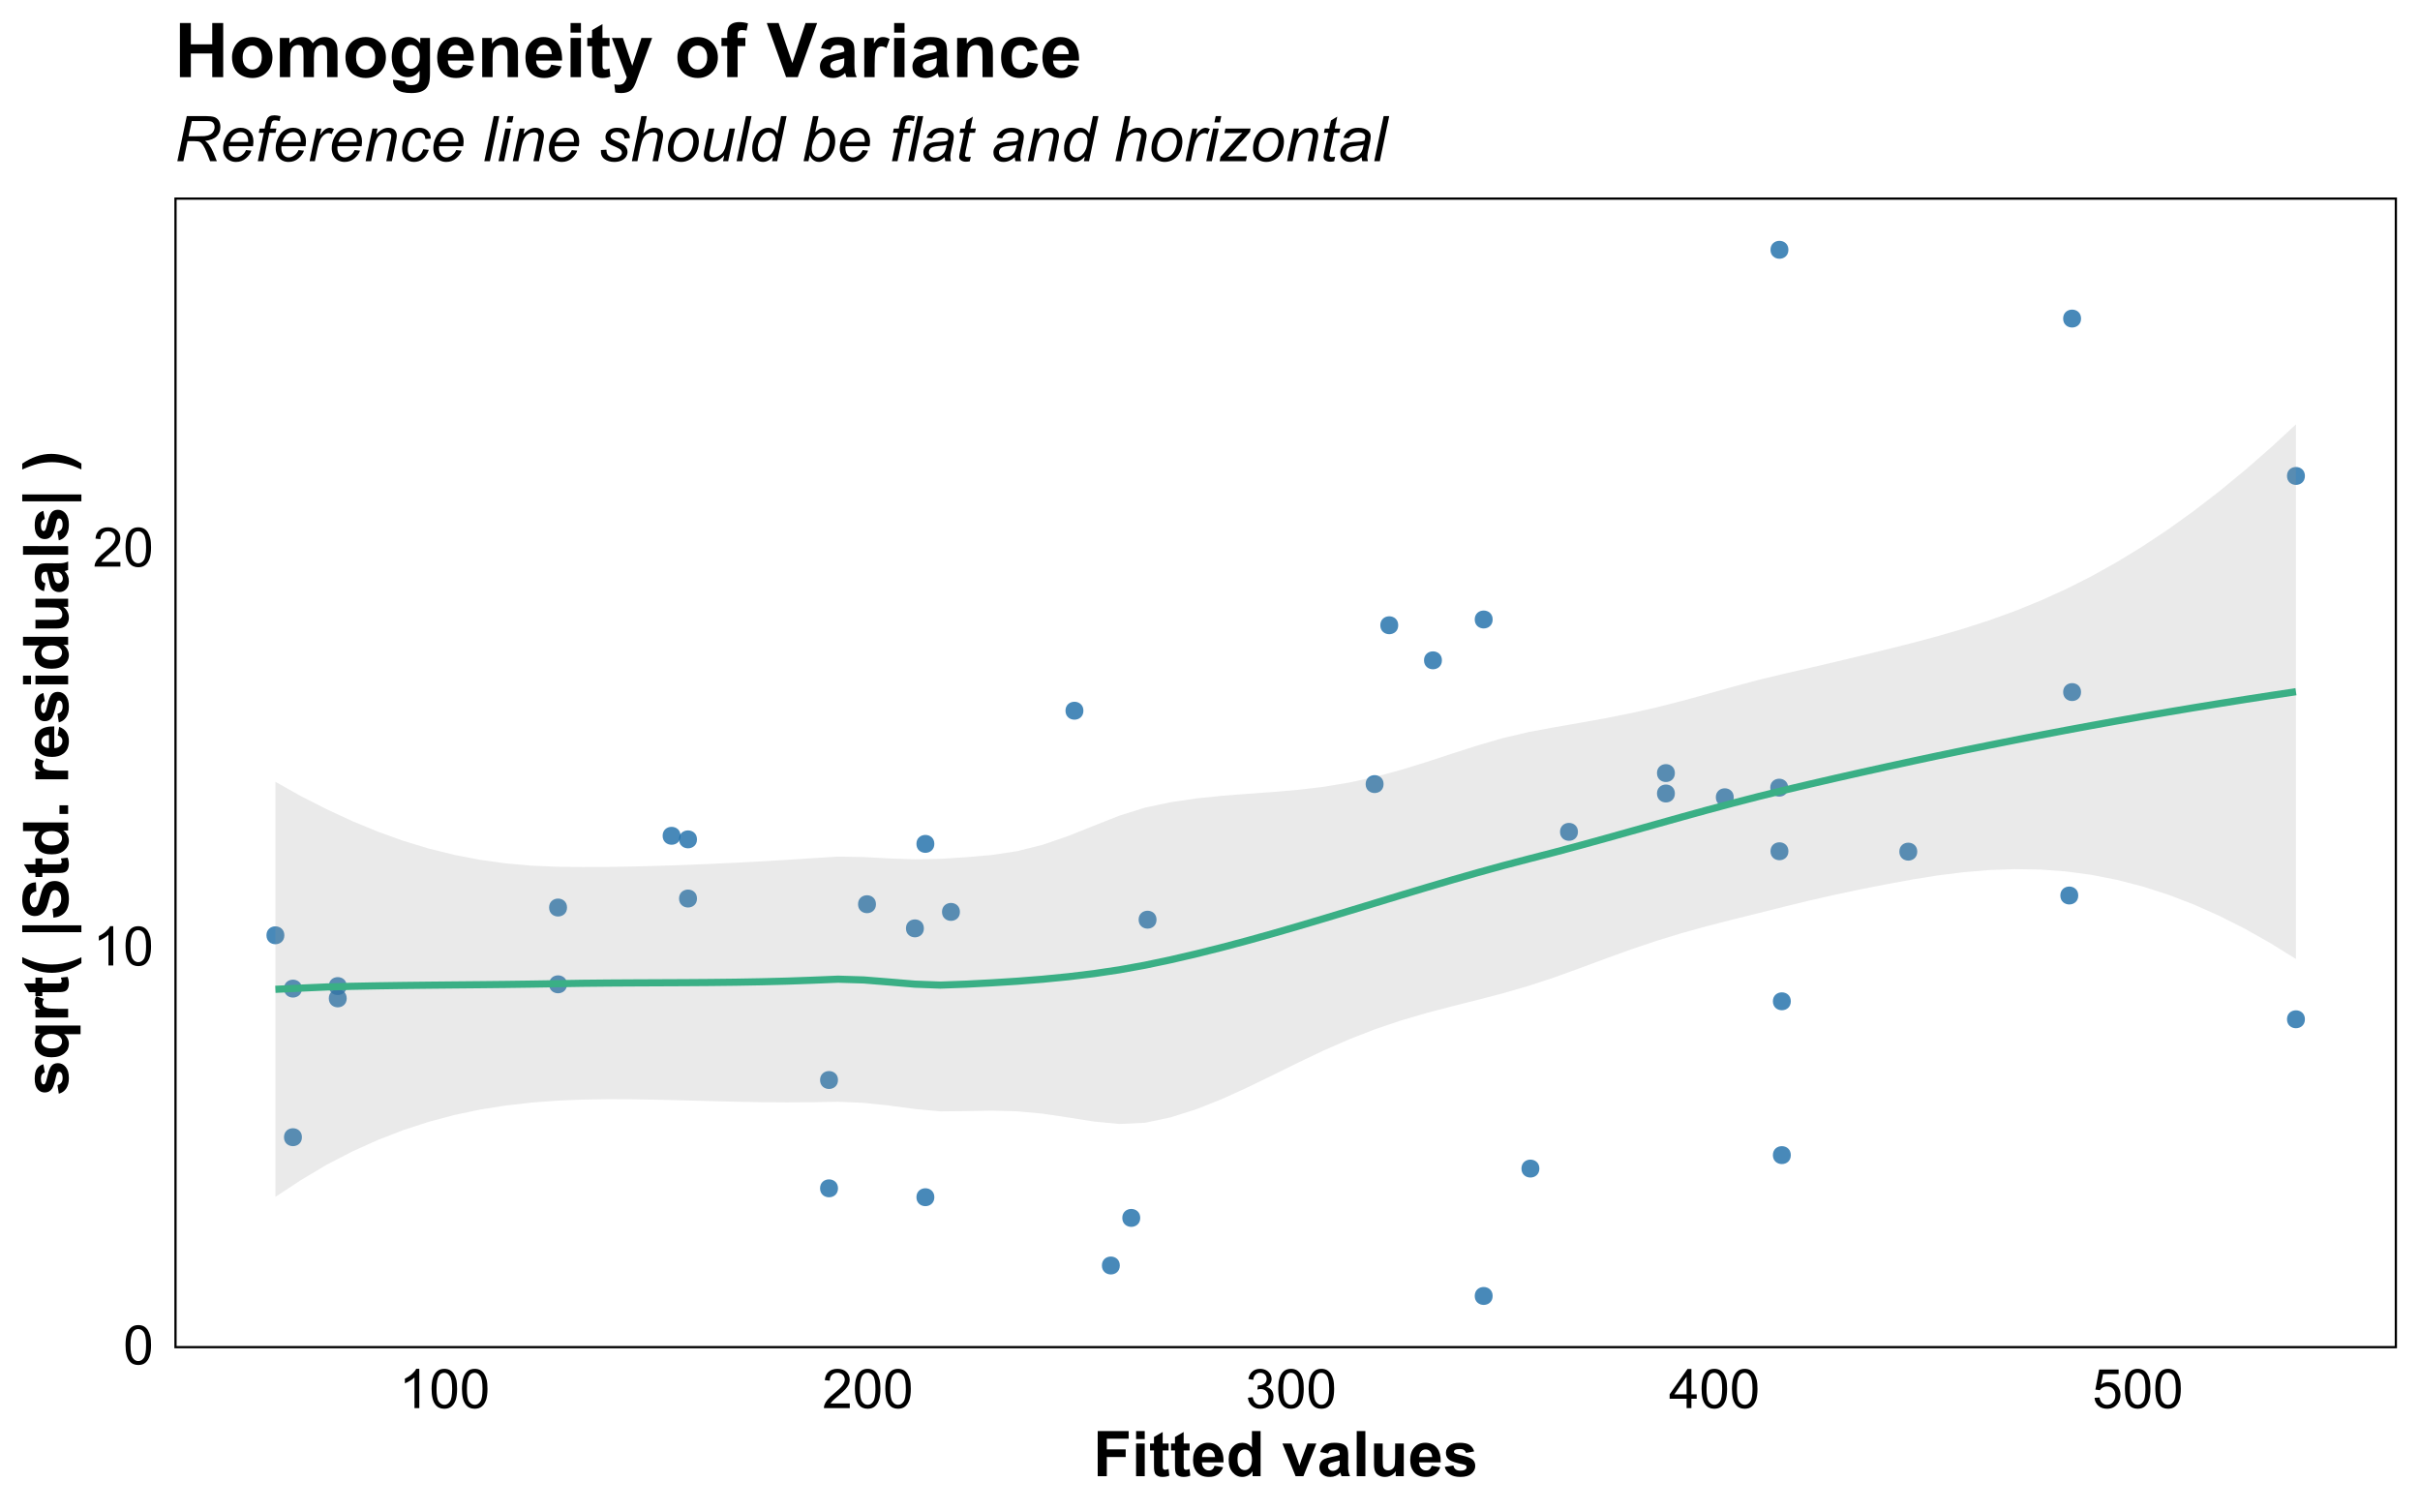 <?xml version="1.0" encoding="UTF-8"?>
<svg xmlns="http://www.w3.org/2000/svg" xmlns:xlink="http://www.w3.org/1999/xlink" width="576pt" height="360pt" viewBox="0 0 576 360" version="1.1">
<defs>
<g>
<symbol overflow="visible" id="glyph0-0">
<path style="stroke:none;" d="M 1.625 0 L 1.625 -8.125 L 8.125 -8.125 L 8.125 0 Z M 1.828 -0.203 L 7.922 -0.203 L 7.922 -7.922 L 1.828 -7.922 Z M 1.828 -0.203 "/>
</symbol>
<symbol overflow="visible" id="glyph0-1">
<path style="stroke:none;" d="M 0.539 -4.59 C 0.539 -5.684 0.652 -6.57 0.879 -7.242 C 1.105 -7.914 1.441 -8.43 1.887 -8.797 C 2.332 -9.156 2.895 -9.34 3.574 -9.344 C 4.074 -9.34 4.512 -9.238 4.887 -9.043 C 5.262 -8.84 5.57 -8.551 5.82 -8.172 C 6.062 -7.793 6.258 -7.332 6.398 -6.789 C 6.539 -6.242 6.609 -5.508 6.609 -4.59 C 6.609 -3.496 6.496 -2.617 6.27 -1.945 C 6.043 -1.273 5.707 -0.754 5.262 -0.387 C 4.816 -0.023 4.254 0.156 3.574 0.16 C 2.676 0.156 1.969 -0.16 1.461 -0.805 C 0.844 -1.578 0.539 -2.84 0.539 -4.59 Z M 1.715 -4.59 C 1.711 -3.059 1.891 -2.043 2.25 -1.539 C 2.605 -1.031 3.047 -0.777 3.574 -0.781 C 4.098 -0.777 4.535 -1.031 4.895 -1.543 C 5.25 -2.047 5.43 -3.062 5.434 -4.59 C 5.43 -6.117 5.25 -7.137 4.895 -7.641 C 4.535 -8.145 4.094 -8.395 3.562 -8.398 C 3.035 -8.395 2.613 -8.172 2.305 -7.73 C 1.906 -7.16 1.711 -6.113 1.715 -4.59 Z M 1.715 -4.59 "/>
</symbol>
<symbol overflow="visible" id="glyph0-2">
<path style="stroke:none;" d="M 4.844 0 L 3.699 0 L 3.699 -7.281 C 3.422 -7.016 3.062 -6.754 2.617 -6.492 C 2.168 -6.23 1.766 -6.031 1.414 -5.902 L 1.414 -7.008 C 2.051 -7.305 2.609 -7.668 3.09 -8.098 C 3.566 -8.527 3.906 -8.941 4.105 -9.344 L 4.844 -9.344 Z M 4.844 0 "/>
</symbol>
<symbol overflow="visible" id="glyph0-3">
<path style="stroke:none;" d="M 6.543 -1.098 L 6.543 0 L 0.395 0 C 0.383 -0.273 0.43 -0.535 0.527 -0.793 C 0.684 -1.207 0.934 -1.621 1.277 -2.031 C 1.621 -2.434 2.117 -2.902 2.773 -3.441 C 3.781 -4.266 4.465 -4.922 4.824 -5.41 C 5.176 -5.891 5.355 -6.352 5.359 -6.785 C 5.355 -7.238 5.191 -7.617 4.871 -7.93 C 4.543 -8.238 4.121 -8.395 3.605 -8.398 C 3.051 -8.395 2.613 -8.23 2.285 -7.902 C 1.953 -7.57 1.785 -7.113 1.785 -6.531 L 0.609 -6.652 C 0.688 -7.523 0.988 -8.191 1.516 -8.652 C 2.039 -9.109 2.746 -9.34 3.633 -9.344 C 4.523 -9.34 5.227 -9.094 5.75 -8.602 C 6.266 -8.105 6.527 -7.492 6.531 -6.762 C 6.527 -6.387 6.449 -6.02 6.301 -5.66 C 6.145 -5.301 5.895 -4.922 5.543 -4.523 C 5.191 -4.125 4.602 -3.578 3.781 -2.887 C 3.094 -2.309 2.656 -1.918 2.461 -1.715 C 2.266 -1.508 2.105 -1.301 1.98 -1.098 Z M 6.543 -1.098 "/>
</symbol>
<symbol overflow="visible" id="glyph0-4">
<path style="stroke:none;" d="M 0.547 -2.457 L 1.688 -2.609 C 1.82 -1.957 2.043 -1.492 2.359 -1.207 C 2.672 -0.922 3.055 -0.777 3.512 -0.781 C 4.043 -0.777 4.496 -0.965 4.871 -1.34 C 5.238 -1.711 5.426 -2.172 5.426 -2.723 C 5.426 -3.246 5.254 -3.68 4.91 -4.02 C 4.566 -4.359 4.129 -4.527 3.605 -4.531 C 3.387 -4.527 3.121 -4.488 2.801 -4.406 L 2.926 -5.406 C 2.996 -5.395 3.059 -5.391 3.109 -5.395 C 3.594 -5.391 4.031 -5.516 4.422 -5.773 C 4.809 -6.023 5.004 -6.418 5.008 -6.949 C 5.004 -7.367 4.863 -7.715 4.582 -7.992 C 4.297 -8.266 3.93 -8.402 3.484 -8.406 C 3.039 -8.402 2.668 -8.262 2.375 -7.984 C 2.074 -7.703 1.887 -7.285 1.805 -6.727 L 0.66 -6.93 C 0.797 -7.695 1.113 -8.289 1.613 -8.711 C 2.105 -9.129 2.723 -9.34 3.461 -9.344 C 3.965 -9.34 4.434 -9.23 4.863 -9.016 C 5.289 -8.797 5.613 -8.5 5.844 -8.125 C 6.066 -7.746 6.18 -7.348 6.184 -6.926 C 6.18 -6.52 6.074 -6.152 5.859 -5.824 C 5.641 -5.496 5.32 -5.234 4.898 -5.039 C 5.449 -4.914 5.875 -4.648 6.184 -4.25 C 6.484 -3.844 6.637 -3.344 6.641 -2.75 C 6.637 -1.934 6.34 -1.246 5.75 -0.684 C 5.156 -0.117 4.41 0.164 3.504 0.164 C 2.684 0.164 2.004 -0.078 1.469 -0.566 C 0.926 -1.051 0.617 -1.68 0.547 -2.457 Z M 0.547 -2.457 "/>
</symbol>
<symbol overflow="visible" id="glyph0-5">
<path style="stroke:none;" d="M 4.203 0 L 4.203 -2.227 L 0.164 -2.227 L 0.164 -3.273 L 4.41 -9.305 L 5.344 -9.305 L 5.344 -3.273 L 6.602 -3.273 L 6.602 -2.227 L 5.344 -2.227 L 5.344 0 Z M 4.203 -3.273 L 4.203 -7.473 L 1.289 -3.273 Z M 4.203 -3.273 "/>
</symbol>
<symbol overflow="visible" id="glyph0-6">
<path style="stroke:none;" d="M 0.539 -2.438 L 1.738 -2.539 C 1.824 -1.953 2.031 -1.516 2.355 -1.223 C 2.68 -0.926 3.07 -0.777 3.531 -0.781 C 4.078 -0.777 4.543 -0.984 4.926 -1.402 C 5.305 -1.812 5.496 -2.363 5.496 -3.055 C 5.496 -3.703 5.312 -4.219 4.945 -4.594 C 4.578 -4.969 4.098 -5.156 3.512 -5.16 C 3.137 -5.156 2.805 -5.074 2.512 -4.91 C 2.215 -4.742 1.984 -4.523 1.816 -4.258 L 0.742 -4.398 L 1.645 -9.18 L 6.273 -9.18 L 6.273 -8.086 L 2.559 -8.086 L 2.055 -5.586 C 2.613 -5.973 3.199 -6.168 3.816 -6.172 C 4.625 -6.168 5.312 -5.887 5.871 -5.324 C 6.43 -4.758 6.707 -4.035 6.711 -3.156 C 6.707 -2.309 6.461 -1.582 5.973 -0.973 C 5.371 -0.219 4.559 0.156 3.531 0.16 C 2.68 0.156 1.988 -0.078 1.453 -0.551 C 0.918 -1.023 0.613 -1.652 0.539 -2.438 Z M 0.539 -2.438 "/>
</symbol>
<symbol overflow="visible" id="glyph1-0">
<path style="stroke:none;" d="M 1.875 0 L 1.875 -9.375 L 9.375 -9.375 L 9.375 0 Z M 2.109 -0.234 L 9.141 -0.234 L 9.141 -9.141 L 2.109 -9.141 Z M 2.109 -0.234 "/>
</symbol>
<symbol overflow="visible" id="glyph1-1">
<path style="stroke:none;" d="M 1.105 0 L 1.105 -10.738 L 8.469 -10.738 L 8.469 -8.922 L 3.273 -8.922 L 3.273 -6.379 L 7.758 -6.379 L 7.758 -4.562 L 3.273 -4.562 L 3.273 0 Z M 1.105 0 "/>
</symbol>
<symbol overflow="visible" id="glyph1-2">
<path style="stroke:none;" d="M 1.078 -8.832 L 1.078 -10.738 L 3.133 -10.738 L 3.133 -8.832 Z M 1.078 0 L 1.078 -7.777 L 3.133 -7.777 L 3.133 0 Z M 1.078 0 "/>
</symbol>
<symbol overflow="visible" id="glyph1-3">
<path style="stroke:none;" d="M 4.645 -7.777 L 4.645 -6.137 L 3.238 -6.137 L 3.238 -3.004 C 3.234 -2.367 3.246 -1.996 3.277 -1.891 C 3.301 -1.785 3.363 -1.699 3.457 -1.633 C 3.551 -1.562 3.668 -1.527 3.809 -1.531 C 3.996 -1.527 4.27 -1.594 4.637 -1.727 L 4.812 -0.133 C 4.328 0.074 3.789 0.176 3.188 0.176 C 2.812 0.176 2.477 0.113 2.18 -0.012 C 1.883 -0.137 1.664 -0.297 1.527 -0.492 C 1.387 -0.688 1.289 -0.953 1.238 -1.297 C 1.191 -1.531 1.172 -2.016 1.172 -2.746 L 1.172 -6.137 L 0.227 -6.137 L 0.227 -7.777 L 1.172 -7.777 L 1.172 -9.324 L 3.238 -10.523 L 3.238 -7.777 Z M 4.645 -7.777 "/>
</symbol>
<symbol overflow="visible" id="glyph1-4">
<path style="stroke:none;" d="M 5.582 -2.477 L 7.633 -2.133 C 7.363 -1.379 6.945 -0.805 6.383 -0.414 C 5.812 -0.02 5.102 0.176 4.25 0.176 C 2.891 0.176 1.891 -0.266 1.246 -1.148 C 0.73 -1.855 0.473 -2.75 0.477 -3.832 C 0.473 -5.121 0.809 -6.129 1.484 -6.859 C 2.156 -7.586 3.012 -7.949 4.043 -7.953 C 5.199 -7.949 6.109 -7.566 6.781 -6.805 C 7.445 -6.039 7.766 -4.871 7.742 -3.297 L 2.586 -3.297 C 2.598 -2.684 2.766 -2.207 3.082 -1.871 C 3.398 -1.527 3.793 -1.359 4.27 -1.363 C 4.59 -1.359 4.859 -1.445 5.082 -1.625 C 5.301 -1.797 5.469 -2.082 5.582 -2.477 Z M 5.699 -4.555 C 5.68 -5.148 5.523 -5.602 5.234 -5.914 C 4.938 -6.219 4.582 -6.375 4.168 -6.379 C 3.715 -6.375 3.344 -6.211 3.055 -5.891 C 2.758 -5.559 2.613 -5.113 2.621 -4.555 Z M 5.699 -4.555 "/>
</symbol>
<symbol overflow="visible" id="glyph1-5">
<path style="stroke:none;" d="M 8.211 0 L 6.297 0 L 6.297 -1.141 C 5.98 -0.695 5.605 -0.363 5.176 -0.148 C 4.738 0.07 4.305 0.176 3.867 0.176 C 2.973 0.176 2.207 -0.184 1.57 -0.902 C 0.934 -1.621 0.613 -2.625 0.617 -3.918 C 0.613 -5.234 0.926 -6.234 1.547 -6.922 C 2.164 -7.605 2.945 -7.949 3.898 -7.953 C 4.762 -7.949 5.516 -7.59 6.152 -6.871 L 6.152 -10.738 L 8.211 -10.738 Z M 2.719 -4.059 C 2.719 -3.227 2.832 -2.625 3.062 -2.258 C 3.391 -1.715 3.855 -1.445 4.453 -1.449 C 4.926 -1.445 5.328 -1.648 5.66 -2.055 C 5.992 -2.457 6.156 -3.059 6.16 -3.859 C 6.156 -4.75 5.996 -5.395 5.676 -5.789 C 5.352 -6.18 4.938 -6.375 4.438 -6.379 C 3.945 -6.375 3.539 -6.18 3.211 -5.797 C 2.883 -5.406 2.719 -4.828 2.719 -4.059 Z M 2.719 -4.059 "/>
</symbol>
<symbol overflow="visible" id="glyph1-6">
<path style="stroke:none;" d="M 3.215 0 L 0.082 -7.777 L 2.242 -7.777 L 3.707 -3.809 L 4.133 -2.484 C 4.242 -2.82 4.312 -3.039 4.344 -3.148 C 4.406 -3.367 4.48 -3.59 4.562 -3.809 L 6.043 -7.777 L 8.16 -7.777 L 5.07 0 Z M 3.215 0 "/>
</symbol>
<symbol overflow="visible" id="glyph1-7">
<path style="stroke:none;" d="M 2.613 -5.406 L 0.746 -5.742 C 0.953 -6.492 1.316 -7.047 1.832 -7.41 C 2.344 -7.77 3.105 -7.949 4.117 -7.953 C 5.031 -7.949 5.715 -7.84 6.164 -7.625 C 6.613 -7.406 6.93 -7.133 7.113 -6.797 C 7.297 -6.461 7.387 -5.848 7.391 -4.957 L 7.367 -2.555 C 7.363 -1.871 7.398 -1.367 7.465 -1.043 C 7.531 -0.715 7.652 -0.367 7.836 0 L 5.801 0 C 5.746 -0.133 5.68 -0.336 5.602 -0.609 C 5.566 -0.727 5.543 -0.805 5.531 -0.852 C 5.18 -0.504 4.801 -0.246 4.402 -0.078 C 3.996 0.094 3.57 0.176 3.121 0.176 C 2.316 0.176 1.684 -0.039 1.227 -0.477 C 0.762 -0.906 0.531 -1.457 0.535 -2.125 C 0.531 -2.559 0.637 -2.949 0.848 -3.297 C 1.055 -3.641 1.348 -3.906 1.73 -4.09 C 2.105 -4.273 2.652 -4.434 3.367 -4.57 C 4.328 -4.75 4.996 -4.918 5.367 -5.074 L 5.367 -5.281 C 5.367 -5.672 5.27 -5.953 5.074 -6.125 C 4.879 -6.289 4.508 -6.375 3.969 -6.379 C 3.602 -6.375 3.316 -6.301 3.113 -6.16 C 2.902 -6.012 2.738 -5.762 2.613 -5.406 Z M 5.367 -3.734 C 5.102 -3.641 4.684 -3.535 4.113 -3.418 C 3.543 -3.293 3.168 -3.176 2.996 -3.062 C 2.723 -2.871 2.59 -2.629 2.594 -2.336 C 2.59 -2.047 2.695 -1.797 2.914 -1.59 C 3.125 -1.375 3.398 -1.27 3.734 -1.273 C 4.102 -1.27 4.457 -1.395 4.797 -1.641 C 5.043 -1.824 5.207 -2.051 5.289 -2.32 C 5.34 -2.496 5.367 -2.828 5.367 -3.324 Z M 5.367 -3.734 "/>
</symbol>
<symbol overflow="visible" id="glyph1-8">
<path style="stroke:none;" d="M 1.078 0 L 1.078 -10.738 L 3.133 -10.738 L 3.133 0 Z M 1.078 0 "/>
</symbol>
<symbol overflow="visible" id="glyph1-9">
<path style="stroke:none;" d="M 6.195 0 L 6.195 -1.164 C 5.91 -0.746 5.539 -0.418 5.078 -0.184 C 4.613 0.059 4.125 0.176 3.617 0.176 C 3.094 0.176 2.625 0.062 2.211 -0.168 C 1.793 -0.395 1.492 -0.715 1.309 -1.133 C 1.121 -1.547 1.031 -2.121 1.031 -2.855 L 1.031 -7.777 L 3.09 -7.777 L 3.09 -4.203 C 3.086 -3.105 3.125 -2.438 3.203 -2.191 C 3.277 -1.945 3.414 -1.75 3.617 -1.605 C 3.812 -1.461 4.066 -1.387 4.379 -1.391 C 4.727 -1.387 5.043 -1.484 5.324 -1.68 C 5.602 -1.871 5.793 -2.109 5.895 -2.398 C 5.996 -2.68 6.047 -3.379 6.051 -4.496 L 6.051 -7.777 L 8.109 -7.777 L 8.109 0 Z M 6.195 0 "/>
</symbol>
<symbol overflow="visible" id="glyph1-10">
<path style="stroke:none;" d="M 0.352 -2.219 L 2.418 -2.535 C 2.5 -2.133 2.676 -1.828 2.949 -1.621 C 3.215 -1.414 3.594 -1.312 4.078 -1.312 C 4.609 -1.312 5.008 -1.41 5.281 -1.605 C 5.457 -1.738 5.547 -1.918 5.551 -2.152 C 5.547 -2.305 5.5 -2.438 5.406 -2.543 C 5.301 -2.637 5.07 -2.727 4.719 -2.812 C 3.055 -3.18 2.004 -3.512 1.559 -3.816 C 0.941 -4.23 0.633 -4.816 0.637 -5.566 C 0.633 -6.238 0.898 -6.805 1.434 -7.266 C 1.965 -7.723 2.789 -7.949 3.91 -7.953 C 4.973 -7.949 5.766 -7.777 6.285 -7.434 C 6.801 -7.086 7.156 -6.574 7.352 -5.895 L 5.414 -5.539 C 5.328 -5.836 5.168 -6.07 4.941 -6.234 C 4.707 -6.395 4.379 -6.473 3.949 -6.477 C 3.402 -6.473 3.012 -6.398 2.781 -6.246 C 2.621 -6.137 2.543 -5.996 2.547 -5.828 C 2.543 -5.68 2.613 -5.555 2.754 -5.457 C 2.938 -5.316 3.578 -5.125 4.676 -4.875 C 5.77 -4.625 6.535 -4.32 6.973 -3.961 C 7.402 -3.594 7.617 -3.082 7.617 -2.43 C 7.617 -1.715 7.316 -1.102 6.723 -0.594 C 6.121 -0.078 5.242 0.176 4.078 0.176 C 3.02 0.176 2.18 -0.039 1.562 -0.469 C 0.941 -0.898 0.539 -1.48 0.352 -2.219 Z M 0.352 -2.219 "/>
</symbol>
<symbol overflow="visible" id="glyph2-0">
<path style="stroke:none;" d="M 0 -1.875 L -9.375 -1.875 L -9.375 -9.375 L 0 -9.375 Z M -0.234 -2.109 L -0.234 -9.141 L -9.141 -9.141 L -9.141 -2.109 Z M -0.234 -2.109 "/>
</symbol>
<symbol overflow="visible" id="glyph2-1">
<path style="stroke:none;" d="M -2.219 -0.352 L -2.535 -2.418 C -2.133 -2.5 -1.828 -2.676 -1.621 -2.949 C -1.414 -3.215 -1.312 -3.594 -1.312 -4.078 C -1.312 -4.609 -1.41 -5.008 -1.605 -5.281 C -1.738 -5.457 -1.918 -5.547 -2.152 -5.551 C -2.305 -5.547 -2.438 -5.5 -2.543 -5.406 C -2.637 -5.301 -2.727 -5.07 -2.812 -4.719 C -3.18 -3.055 -3.512 -2.004 -3.816 -1.559 C -4.23 -0.941 -4.816 -0.633 -5.566 -0.637 C -6.238 -0.633 -6.805 -0.898 -7.266 -1.434 C -7.723 -1.965 -7.949 -2.789 -7.953 -3.91 C -7.949 -4.973 -7.777 -5.766 -7.434 -6.285 C -7.086 -6.801 -6.574 -7.156 -5.895 -7.352 L -5.539 -5.414 C -5.836 -5.328 -6.07 -5.168 -6.234 -4.941 C -6.395 -4.707 -6.473 -4.379 -6.477 -3.949 C -6.473 -3.406 -6.398 -3.016 -6.246 -2.785 C -6.137 -2.625 -5.996 -2.547 -5.828 -2.551 C -5.68 -2.547 -5.555 -2.617 -5.457 -2.754 C -5.316 -2.938 -5.125 -3.578 -4.875 -4.676 C -4.625 -5.77 -4.32 -6.535 -3.961 -6.973 C -3.594 -7.402 -3.082 -7.617 -2.43 -7.617 C -1.715 -7.617 -1.102 -7.316 -0.594 -6.723 C -0.078 -6.121 0.176 -5.242 0.176 -4.078 C 0.176 -3.02 -0.039 -2.18 -0.469 -1.562 C -0.898 -0.941 -1.48 -0.539 -2.219 -0.352 Z M -2.219 -0.352 "/>
</symbol>
<symbol overflow="visible" id="glyph2-2">
<path style="stroke:none;" d="M 2.961 -6.16 L -0.953 -6.16 C -0.605 -5.887 -0.332 -5.555 -0.129 -5.156 C 0.074 -4.754 0.176 -4.32 0.176 -3.859 C 0.176 -2.973 -0.156 -2.246 -0.82 -1.676 C -1.594 -1.004 -2.645 -0.668 -3.977 -0.668 C -5.223 -0.668 -6.199 -0.98 -6.902 -1.613 C -7.602 -2.242 -7.949 -3.027 -7.953 -3.969 C -7.949 -4.484 -7.84 -4.934 -7.625 -5.312 C -7.402 -5.691 -7.07 -6.027 -6.629 -6.32 L -7.777 -6.32 L -7.777 -8.219 L 2.961 -8.219 Z M -3.984 -6.227 C -4.781 -6.223 -5.371 -6.059 -5.762 -5.738 C -6.145 -5.41 -6.34 -5.004 -6.344 -4.52 C -6.34 -4.02 -6.141 -3.605 -5.75 -3.27 C -5.352 -2.934 -4.727 -2.766 -3.867 -2.77 C -3.012 -2.766 -2.395 -2.926 -2.016 -3.25 C -1.637 -3.57 -1.445 -3.969 -1.449 -4.445 C -1.445 -4.918 -1.66 -5.332 -2.086 -5.691 C -2.508 -6.043 -3.141 -6.223 -3.984 -6.227 Z M -3.984 -6.227 "/>
</symbol>
<symbol overflow="visible" id="glyph2-3">
<path style="stroke:none;" d="M 0 -3.047 L 0 -0.988 L -7.777 -0.988 L -7.777 -2.902 L -6.672 -2.902 C -7.191 -3.223 -7.535 -3.516 -7.703 -3.781 C -7.867 -4.039 -7.949 -4.336 -7.953 -4.672 C -7.949 -5.137 -7.82 -5.59 -7.566 -6.027 L -5.773 -5.391 C -5.992 -5.043 -6.105 -4.719 -6.109 -4.422 C -6.105 -4.133 -6.027 -3.891 -5.871 -3.691 C -5.711 -3.488 -5.422 -3.328 -5.008 -3.219 C -4.59 -3.102 -3.723 -3.047 -2.402 -3.047 Z M 0 -3.047 "/>
</symbol>
<symbol overflow="visible" id="glyph2-4">
<path style="stroke:none;" d="M -7.777 -4.645 L -6.137 -4.645 L -6.137 -3.238 L -3.004 -3.238 C -2.367 -3.234 -1.996 -3.246 -1.891 -3.277 C -1.785 -3.301 -1.699 -3.363 -1.633 -3.457 C -1.562 -3.551 -1.527 -3.668 -1.531 -3.809 C -1.527 -3.996 -1.594 -4.27 -1.727 -4.637 L -0.133 -4.812 C 0.074 -4.328 0.176 -3.789 0.176 -3.188 C 0.176 -2.812 0.113 -2.477 -0.012 -2.18 C -0.137 -1.883 -0.297 -1.664 -0.492 -1.527 C -0.688 -1.387 -0.953 -1.289 -1.297 -1.238 C -1.531 -1.191 -2.016 -1.172 -2.746 -1.172 L -6.137 -1.172 L -6.137 -0.227 L -7.777 -0.227 L -7.777 -1.172 L -9.324 -1.172 L -10.523 -3.238 L -7.777 -3.238 Z M -7.777 -4.645 "/>
</symbol>
<symbol overflow="visible" id="glyph2-5">
<path style="stroke:none;" d="M 3.156 -4.488 L 3.156 -3.078 C 2.027 -2.328 0.859 -1.762 -0.359 -1.371 C -1.57 -0.98 -2.75 -0.785 -3.891 -0.785 C -5.301 -0.785 -6.633 -1.023 -7.895 -1.508 C -8.984 -1.926 -9.996 -2.461 -10.922 -3.105 L -10.922 -4.512 C -9.441 -3.84 -8.18 -3.379 -7.145 -3.129 C -6.105 -2.879 -5.008 -2.754 -3.844 -2.754 C -3.043 -2.754 -2.223 -2.828 -1.383 -2.977 C -0.543 -3.125 0.254 -3.328 1.012 -3.59 C 1.508 -3.758 2.223 -4.059 3.156 -4.488 Z M 3.156 -4.488 "/>
</symbol>
<symbol overflow="visible" id="glyph2-6">
<path style="stroke:none;" d="M 3.156 -1.289 L -10.922 -1.289 L -10.922 -2.922 L 3.156 -2.922 Z M 3.156 -1.289 "/>
</symbol>
<symbol overflow="visible" id="glyph2-7">
<path style="stroke:none;" d="M -3.492 -0.543 L -3.699 -2.652 C -2.988 -2.777 -2.469 -3.035 -2.137 -3.426 C -1.805 -3.812 -1.641 -4.336 -1.641 -4.996 C -1.641 -5.691 -1.785 -6.219 -2.082 -6.574 C -2.375 -6.926 -2.723 -7.102 -3.121 -7.105 C -3.371 -7.102 -3.586 -7.027 -3.766 -6.879 C -3.941 -6.73 -4.098 -6.469 -4.234 -6.102 C -4.32 -5.844 -4.477 -5.266 -4.703 -4.367 C -4.988 -3.199 -5.344 -2.383 -5.766 -1.918 C -6.352 -1.254 -7.07 -0.926 -7.926 -0.93 C -8.469 -0.926 -8.98 -1.082 -9.457 -1.395 C -9.934 -1.703 -10.297 -2.148 -10.547 -2.734 C -10.797 -3.316 -10.922 -4.02 -10.922 -4.848 C -10.922 -6.191 -10.625 -7.207 -10.035 -7.891 C -9.441 -8.57 -8.652 -8.93 -7.668 -8.965 L -7.574 -6.797 C -8.125 -6.703 -8.52 -6.504 -8.762 -6.199 C -9 -5.895 -9.121 -5.438 -9.125 -4.828 C -9.121 -4.195 -8.992 -3.699 -8.738 -3.348 C -8.566 -3.113 -8.344 -3 -8.07 -3.004 C -7.812 -3 -7.598 -3.105 -7.418 -3.324 C -7.188 -3.594 -6.945 -4.258 -6.699 -5.316 C -6.449 -6.367 -6.195 -7.148 -5.93 -7.656 C -5.664 -8.16 -5.297 -8.555 -4.836 -8.844 C -4.371 -9.125 -3.805 -9.27 -3.129 -9.273 C -2.512 -9.27 -1.934 -9.098 -1.398 -8.758 C -0.859 -8.414 -0.461 -7.93 -0.199 -7.309 C 0.059 -6.68 0.188 -5.902 0.191 -4.973 C 0.188 -3.613 -0.125 -2.57 -0.75 -1.844 C -1.375 -1.113 -2.289 -0.68 -3.492 -0.543 Z M -3.492 -0.543 "/>
</symbol>
<symbol overflow="visible" id="glyph2-8">
<path style="stroke:none;" d="M 0 -8.211 L 0 -6.297 L -1.141 -6.297 C -0.695 -5.98 -0.363 -5.605 -0.148 -5.176 C 0.07 -4.738 0.176 -4.305 0.176 -3.867 C 0.176 -2.973 -0.184 -2.207 -0.902 -1.57 C -1.621 -0.934 -2.625 -0.613 -3.918 -0.617 C -5.234 -0.613 -6.234 -0.926 -6.922 -1.547 C -7.605 -2.164 -7.949 -2.945 -7.953 -3.898 C -7.949 -4.762 -7.59 -5.516 -6.871 -6.152 L -10.738 -6.152 L -10.738 -8.211 Z M -4.059 -2.719 C -3.227 -2.719 -2.625 -2.832 -2.258 -3.062 C -1.715 -3.391 -1.445 -3.855 -1.449 -4.453 C -1.445 -4.926 -1.648 -5.328 -2.055 -5.66 C -2.457 -5.992 -3.059 -6.156 -3.859 -6.16 C -4.75 -6.156 -5.395 -5.996 -5.789 -5.676 C -6.18 -5.352 -6.375 -4.938 -6.379 -4.438 C -6.375 -3.945 -6.18 -3.539 -5.797 -3.211 C -5.406 -2.883 -4.828 -2.719 -4.059 -2.719 Z M -4.059 -2.719 "/>
</symbol>
<symbol overflow="visible" id="glyph2-9">
<path style="stroke:none;" d="M 0 -1.078 L -2.059 -1.078 L -2.059 -3.133 L 0 -3.133 Z M 0 -1.078 "/>
</symbol>
<symbol overflow="visible" id="glyph2-10">
<path style="stroke:none;" d="M -2.477 -5.582 L -2.133 -7.633 C -1.379 -7.363 -0.805 -6.945 -0.414 -6.383 C -0.02 -5.812 0.176 -5.102 0.176 -4.25 C 0.176 -2.891 -0.266 -1.891 -1.148 -1.246 C -1.855 -0.73 -2.75 -0.473 -3.832 -0.477 C -5.121 -0.473 -6.129 -0.809 -6.859 -1.484 C -7.586 -2.156 -7.949 -3.012 -7.953 -4.043 C -7.949 -5.199 -7.566 -6.109 -6.805 -6.781 C -6.039 -7.445 -4.871 -7.766 -3.297 -7.742 L -3.297 -2.586 C -2.684 -2.598 -2.207 -2.766 -1.871 -3.082 C -1.527 -3.398 -1.359 -3.793 -1.363 -4.27 C -1.359 -4.59 -1.445 -4.859 -1.625 -5.082 C -1.797 -5.301 -2.082 -5.469 -2.477 -5.582 Z M -4.555 -5.699 C -5.148 -5.68 -5.602 -5.523 -5.914 -5.234 C -6.219 -4.938 -6.375 -4.582 -6.379 -4.168 C -6.375 -3.715 -6.211 -3.344 -5.891 -3.055 C -5.559 -2.758 -5.113 -2.613 -4.555 -2.621 Z M -4.555 -5.699 "/>
</symbol>
<symbol overflow="visible" id="glyph2-11">
<path style="stroke:none;" d="M -8.832 -1.078 L -10.738 -1.078 L -10.738 -3.137 L -8.832 -3.137 Z M 0 -1.078 L -7.777 -1.078 L -7.777 -3.137 L 0 -3.133 Z M 0 -1.078 "/>
</symbol>
<symbol overflow="visible" id="glyph2-12">
<path style="stroke:none;" d="M 0 -6.195 L -1.164 -6.195 C -0.746 -5.91 -0.418 -5.539 -0.184 -5.078 C 0.059 -4.613 0.176 -4.125 0.176 -3.617 C 0.176 -3.094 0.062 -2.625 -0.168 -2.211 C -0.395 -1.793 -0.715 -1.492 -1.133 -1.309 C -1.547 -1.121 -2.121 -1.031 -2.855 -1.031 L -7.777 -1.031 L -7.777 -3.09 L -4.203 -3.09 C -3.105 -3.086 -2.438 -3.125 -2.191 -3.203 C -1.945 -3.277 -1.75 -3.414 -1.605 -3.617 C -1.461 -3.812 -1.387 -4.066 -1.391 -4.379 C -1.387 -4.727 -1.484 -5.043 -1.68 -5.324 C -1.871 -5.602 -2.109 -5.793 -2.398 -5.895 C -2.68 -5.996 -3.379 -6.047 -4.496 -6.051 L -7.777 -6.051 L -7.777 -8.109 L 0 -8.109 Z M 0 -6.195 "/>
</symbol>
<symbol overflow="visible" id="glyph2-13">
<path style="stroke:none;" d="M -5.406 -2.613 L -5.742 -0.746 C -6.492 -0.953 -7.047 -1.316 -7.41 -1.832 C -7.77 -2.344 -7.949 -3.105 -7.953 -4.117 C -7.949 -5.031 -7.84 -5.715 -7.625 -6.164 C -7.406 -6.613 -7.133 -6.93 -6.797 -7.113 C -6.461 -7.297 -5.848 -7.387 -4.957 -7.391 L -2.555 -7.367 C -1.871 -7.363 -1.367 -7.398 -1.043 -7.465 C -0.715 -7.531 -0.367 -7.652 0 -7.836 L 0 -5.801 C -0.133 -5.746 -0.336 -5.68 -0.609 -5.602 C -0.727 -5.566 -0.805 -5.543 -0.848 -5.531 C -0.504 -5.18 -0.246 -4.801 -0.078 -4.402 C 0.094 -3.996 0.176 -3.57 0.176 -3.121 C 0.176 -2.316 -0.039 -1.684 -0.477 -1.227 C -0.906 -0.762 -1.457 -0.531 -2.125 -0.535 C -2.559 -0.531 -2.949 -0.637 -3.297 -0.848 C -3.641 -1.055 -3.906 -1.348 -4.09 -1.73 C -4.273 -2.105 -4.434 -2.652 -4.57 -3.371 C -4.75 -4.328 -4.918 -4.996 -5.074 -5.367 L -5.281 -5.367 C -5.672 -5.367 -5.953 -5.27 -6.125 -5.074 C -6.289 -4.879 -6.375 -4.508 -6.379 -3.969 C -6.375 -3.602 -6.301 -3.316 -6.16 -3.113 C -6.012 -2.902 -5.762 -2.738 -5.406 -2.613 Z M -3.734 -5.367 C -3.641 -5.102 -3.535 -4.684 -3.418 -4.113 C -3.293 -3.543 -3.176 -3.168 -3.062 -2.996 C -2.871 -2.723 -2.629 -2.59 -2.336 -2.594 C -2.043 -2.59 -1.793 -2.695 -1.586 -2.914 C -1.375 -3.125 -1.27 -3.398 -1.273 -3.734 C -1.27 -4.102 -1.395 -4.457 -1.641 -4.797 C -1.824 -5.043 -2.051 -5.207 -2.32 -5.289 C -2.496 -5.34 -2.828 -5.367 -3.324 -5.367 Z M -3.734 -5.367 "/>
</symbol>
<symbol overflow="visible" id="glyph2-14">
<path style="stroke:none;" d="M 0 -1.078 L -10.738 -1.078 L -10.738 -3.137 L 0 -3.133 Z M 0 -1.078 "/>
</symbol>
<symbol overflow="visible" id="glyph2-15">
<path style="stroke:none;" d="M 3.156 -0.504 C 2.285 -0.91 1.617 -1.195 1.156 -1.359 C 0.688 -1.523 0.156 -1.676 -0.445 -1.82 C -1.051 -1.961 -1.625 -2.066 -2.172 -2.137 C -2.715 -2.203 -3.273 -2.238 -3.844 -2.242 C -5.008 -2.238 -6.105 -2.113 -7.145 -1.867 C -8.18 -1.617 -9.441 -1.16 -10.922 -0.492 L -10.922 -1.891 C -9.867 -2.625 -8.75 -3.195 -7.578 -3.605 C -6.398 -4.012 -5.207 -4.219 -4 -4.219 C -2.977 -4.219 -1.883 -4.055 -0.719 -3.734 C 0.59 -3.367 1.879 -2.766 3.156 -1.926 Z M 3.156 -0.504 "/>
</symbol>
<symbol overflow="visible" id="glyph3-0">
<path style="stroke:none;" d="M 1.875 0 L 1.875 -9.375 L 9.375 -9.375 L 9.375 0 Z M 2.109 -0.234 L 9.141 -0.234 L 9.141 -9.141 L 2.109 -9.141 Z M 2.109 -0.234 "/>
</symbol>
<symbol overflow="visible" id="glyph3-1">
<path style="stroke:none;" d="M 0.703 0 L 2.953 -10.738 L 7.457 -10.738 C 8.344 -10.734 9.016 -10.66 9.477 -10.512 C 9.93 -10.363 10.289 -10.082 10.555 -9.672 C 10.812 -9.262 10.945 -8.746 10.949 -8.121 C 10.945 -7.246 10.66 -6.52 10.09 -5.945 C 9.52 -5.367 8.598 -4.996 7.324 -4.828 C 7.715 -4.539 8.008 -4.254 8.211 -3.977 C 8.656 -3.344 9.02 -2.691 9.293 -2.023 L 10.113 0 L 8.512 0 L 7.742 -2 C 7.461 -2.719 7.145 -3.344 6.789 -3.875 C 6.543 -4.234 6.293 -4.477 6.039 -4.594 C 5.785 -4.711 5.375 -4.77 4.805 -4.77 L 3.133 -4.77 L 2.141 0 Z M 3.375 -5.934 L 5.359 -5.934 C 6.277 -5.93 6.875 -5.941 7.156 -5.969 C 7.695 -6.02 8.141 -6.141 8.488 -6.336 C 8.832 -6.523 9.102 -6.781 9.293 -7.102 C 9.48 -7.422 9.574 -7.77 9.578 -8.145 C 9.574 -8.457 9.504 -8.727 9.367 -8.961 C 9.223 -9.188 9.039 -9.348 8.812 -9.434 C 8.582 -9.516 8.191 -9.555 7.641 -9.559 L 4.137 -9.559 Z M 3.375 -5.934 "/>
</symbol>
<symbol overflow="visible" id="glyph3-2">
<path style="stroke:none;" d="M 6.211 -2.645 L 7.5 -2.512 C 7.312 -1.871 6.887 -1.262 6.223 -0.688 C 5.555 -0.109 4.758 0.176 3.836 0.176 C 3.258 0.176 2.73 0.043 2.25 -0.223 C 1.77 -0.488 1.402 -0.875 1.152 -1.383 C 0.898 -1.891 0.773 -2.469 0.777 -3.121 C 0.773 -3.969 0.969 -4.793 1.367 -5.59 C 1.758 -6.387 2.27 -6.98 2.895 -7.371 C 3.52 -7.758 4.195 -7.949 4.922 -7.953 C 5.848 -7.949 6.586 -7.664 7.145 -7.09 C 7.695 -6.512 7.973 -5.723 7.977 -4.73 C 7.973 -4.348 7.941 -3.957 7.875 -3.559 L 2.145 -3.559 C 2.125 -3.402 2.113 -3.266 2.117 -3.148 C 2.113 -2.418 2.281 -1.863 2.617 -1.48 C 2.949 -1.094 3.359 -0.902 3.844 -0.906 C 4.297 -0.902 4.742 -1.051 5.184 -1.352 C 5.621 -1.648 5.965 -2.078 6.211 -2.645 Z M 2.359 -4.57 L 6.723 -4.57 C 6.723 -4.703 6.727 -4.801 6.73 -4.863 C 6.727 -5.527 6.559 -6.035 6.23 -6.391 C 5.895 -6.742 5.469 -6.918 4.953 -6.922 C 4.383 -6.918 3.867 -6.723 3.402 -6.336 C 2.934 -5.941 2.586 -5.355 2.359 -4.57 Z M 2.359 -4.57 "/>
</symbol>
<symbol overflow="visible" id="glyph3-3">
<path style="stroke:none;" d="M 0.68 0 L 2.094 -6.754 L 0.906 -6.754 L 1.121 -7.777 L 2.309 -7.777 L 2.535 -8.883 C 2.648 -9.434 2.77 -9.832 2.895 -10.078 C 3.02 -10.32 3.223 -10.52 3.504 -10.684 C 3.785 -10.84 4.168 -10.922 4.652 -10.922 C 4.988 -10.922 5.477 -10.848 6.117 -10.707 L 5.875 -9.551 C 5.422 -9.668 5.047 -9.727 4.746 -9.727 C 4.488 -9.727 4.289 -9.66 4.156 -9.531 C 4.016 -9.402 3.902 -9.098 3.809 -8.613 L 3.633 -7.777 L 5.113 -7.777 L 4.898 -6.754 L 3.422 -6.754 L 2.008 0 Z M 0.68 0 "/>
</symbol>
<symbol overflow="visible" id="glyph3-4">
<path style="stroke:none;" d="M 0.5 0 L 2.125 -7.777 L 3.297 -7.777 L 2.965 -6.188 C 3.363 -6.789 3.754 -7.23 4.141 -7.52 C 4.523 -7.805 4.914 -7.949 5.316 -7.953 C 5.574 -7.949 5.902 -7.855 6.293 -7.668 L 5.75 -6.438 C 5.516 -6.602 5.266 -6.684 4.996 -6.688 C 4.531 -6.684 4.055 -6.426 3.566 -5.91 C 3.078 -5.391 2.695 -4.461 2.418 -3.121 L 1.758 0 Z M 0.5 0 "/>
</symbol>
<symbol overflow="visible" id="glyph3-5">
<path style="stroke:none;" d="M 0.5 0 L 2.125 -7.777 L 3.324 -7.777 L 3.039 -6.422 C 3.559 -6.953 4.047 -7.34 4.504 -7.586 C 4.957 -7.828 5.422 -7.949 5.895 -7.953 C 6.523 -7.949 7.016 -7.781 7.379 -7.441 C 7.734 -7.098 7.914 -6.641 7.918 -6.07 C 7.914 -5.781 7.852 -5.328 7.727 -4.711 L 6.738 0 L 5.414 0 L 6.445 -4.93 C 6.547 -5.406 6.598 -5.762 6.598 -5.992 C 6.598 -6.246 6.508 -6.457 6.328 -6.621 C 6.148 -6.781 5.891 -6.859 5.559 -6.863 C 4.875 -6.859 4.27 -6.617 3.746 -6.129 C 3.215 -5.641 2.828 -4.801 2.578 -3.617 L 1.824 0 Z M 0.5 0 "/>
</symbol>
<symbol overflow="visible" id="glyph3-6">
<path style="stroke:none;" d="M 5.867 -2.836 L 7.191 -2.695 C 6.855 -1.723 6.383 -1 5.773 -0.531 C 5.156 -0.059 4.461 0.176 3.684 0.176 C 2.836 0.176 2.152 -0.098 1.629 -0.645 C 1.105 -1.191 0.844 -1.953 0.844 -2.938 C 0.844 -3.781 1.012 -4.617 1.348 -5.441 C 1.684 -6.258 2.164 -6.883 2.793 -7.312 C 3.418 -7.738 4.137 -7.949 4.945 -7.953 C 5.777 -7.949 6.438 -7.715 6.926 -7.246 C 7.414 -6.773 7.656 -6.148 7.66 -5.375 L 6.359 -5.289 C 6.352 -5.777 6.211 -6.164 5.93 -6.445 C 5.648 -6.723 5.277 -6.859 4.82 -6.863 C 4.285 -6.859 3.824 -6.691 3.434 -6.355 C 3.043 -6.016 2.734 -5.504 2.516 -4.82 C 2.289 -4.133 2.18 -3.473 2.184 -2.844 C 2.18 -2.172 2.324 -1.676 2.621 -1.348 C 2.91 -1.016 3.273 -0.848 3.707 -0.852 C 4.133 -0.848 4.543 -1.012 4.941 -1.34 C 5.332 -1.664 5.641 -2.164 5.867 -2.836 Z M 5.867 -2.836 "/>
</symbol>
<symbol overflow="visible" id="glyph3-7">
<path style="stroke:none;" d="M 0.395 0 L 2.637 -10.738 L 3.961 -10.738 L 1.723 0 Z M 0.395 0 "/>
</symbol>
<symbol overflow="visible" id="glyph3-8">
<path style="stroke:none;" d="M 2.379 -9.234 L 2.695 -10.738 L 4.016 -10.738 L 3.699 -9.234 Z M 0.445 0 L 2.074 -7.777 L 3.398 -7.777 L 1.773 0 Z M 0.445 0 "/>
</symbol>
<symbol overflow="visible" id="glyph3-9">
<path style="stroke:none;" d="M 0.621 -2.66 L 1.949 -2.738 C 1.945 -2.355 2.004 -2.031 2.125 -1.766 C 2.238 -1.492 2.453 -1.273 2.773 -1.105 C 3.086 -0.934 3.453 -0.848 3.875 -0.852 C 4.457 -0.848 4.898 -0.965 5.191 -1.203 C 5.484 -1.434 5.629 -1.711 5.633 -2.027 C 5.629 -2.258 5.543 -2.473 5.367 -2.68 C 5.188 -2.883 4.746 -3.137 4.047 -3.438 C 3.344 -3.738 2.895 -3.949 2.703 -4.07 C 2.371 -4.27 2.125 -4.504 1.961 -4.777 C 1.793 -5.047 1.711 -5.359 1.715 -5.711 C 1.711 -6.324 1.953 -6.852 2.445 -7.293 C 2.93 -7.73 3.613 -7.949 4.496 -7.953 C 5.469 -7.949 6.215 -7.723 6.727 -7.273 C 7.234 -6.82 7.5 -6.227 7.523 -5.492 L 6.227 -5.406 C 6.203 -5.871 6.035 -6.242 5.727 -6.52 C 5.41 -6.789 4.969 -6.926 4.402 -6.93 C 3.941 -6.926 3.586 -6.82 3.332 -6.613 C 3.078 -6.398 2.953 -6.172 2.953 -5.934 C 2.953 -5.688 3.062 -5.473 3.281 -5.289 C 3.426 -5.16 3.805 -4.965 4.418 -4.703 C 5.434 -4.262 6.07 -3.914 6.336 -3.664 C 6.75 -3.254 6.961 -2.762 6.965 -2.184 C 6.961 -1.797 6.844 -1.418 6.609 -1.047 C 6.371 -0.676 6.008 -0.379 5.523 -0.156 C 5.035 0.066 4.465 0.176 3.809 0.176 C 2.91 0.176 2.145 -0.047 1.516 -0.492 C 0.883 -0.934 0.586 -1.656 0.621 -2.66 Z M 0.621 -2.66 "/>
</symbol>
<symbol overflow="visible" id="glyph3-10">
<path style="stroke:none;" d="M 0.5 0 L 2.738 -10.738 L 4.066 -10.738 L 3.207 -6.613 C 3.699 -7.09 4.16 -7.434 4.586 -7.641 C 5.008 -7.848 5.445 -7.949 5.895 -7.953 C 6.539 -7.949 7.039 -7.781 7.398 -7.445 C 7.754 -7.105 7.934 -6.656 7.934 -6.102 C 7.934 -5.824 7.855 -5.324 7.699 -4.594 L 6.738 0 L 5.414 0 L 6.402 -4.711 C 6.539 -5.391 6.609 -5.82 6.613 -6 C 6.609 -6.25 6.52 -6.457 6.348 -6.621 C 6.168 -6.781 5.918 -6.859 5.59 -6.863 C 5.109 -6.859 4.652 -6.734 4.219 -6.484 C 3.781 -6.23 3.438 -5.887 3.195 -5.453 C 2.945 -5.012 2.723 -4.309 2.52 -3.34 L 1.824 0 Z M 0.5 0 "/>
</symbol>
<symbol overflow="visible" id="glyph3-11">
<path style="stroke:none;" d="M 0.734 -2.953 C 0.73 -4.469 1.18 -5.723 2.074 -6.723 C 2.809 -7.539 3.773 -7.949 4.973 -7.953 C 5.906 -7.949 6.66 -7.656 7.238 -7.074 C 7.809 -6.484 8.098 -5.695 8.102 -4.703 C 8.098 -3.809 7.918 -2.977 7.559 -2.207 C 7.195 -1.438 6.68 -0.848 6.016 -0.438 C 5.348 -0.027 4.645 0.176 3.91 0.176 C 3.301 0.176 2.75 0.047 2.258 -0.211 C 1.758 -0.469 1.383 -0.836 1.125 -1.312 C 0.863 -1.785 0.73 -2.332 0.734 -2.953 Z M 2.059 -3.082 C 2.055 -2.348 2.23 -1.793 2.586 -1.418 C 2.934 -1.039 3.383 -0.848 3.926 -0.852 C 4.207 -0.848 4.488 -0.906 4.77 -1.023 C 5.047 -1.137 5.305 -1.312 5.543 -1.547 C 5.781 -1.781 5.984 -2.047 6.156 -2.348 C 6.324 -2.645 6.461 -2.969 6.562 -3.316 C 6.711 -3.801 6.785 -4.266 6.789 -4.711 C 6.785 -5.414 6.609 -5.957 6.258 -6.348 C 5.902 -6.73 5.457 -6.926 4.922 -6.93 C 4.508 -6.926 4.129 -6.828 3.785 -6.633 C 3.441 -6.434 3.133 -6.141 2.859 -5.762 C 2.582 -5.379 2.379 -4.938 2.25 -4.434 C 2.121 -3.926 2.055 -3.477 2.059 -3.082 Z M 2.059 -3.082 "/>
</symbol>
<symbol overflow="visible" id="glyph3-12">
<path style="stroke:none;" d="M 5.809 -1.406 C 4.871 -0.352 3.918 0.176 2.945 0.176 C 2.34 0.176 1.855 0.004 1.488 -0.34 C 1.121 -0.684 0.938 -1.105 0.938 -1.605 C 0.938 -1.93 1.02 -2.488 1.188 -3.289 L 2.125 -7.777 L 3.449 -7.777 L 2.41 -2.805 C 2.316 -2.387 2.273 -2.066 2.277 -1.84 C 2.273 -1.543 2.363 -1.312 2.543 -1.152 C 2.723 -0.984 2.984 -0.902 3.332 -0.906 C 3.703 -0.902 4.066 -0.992 4.422 -1.176 C 4.773 -1.355 5.078 -1.602 5.336 -1.91 C 5.59 -2.219 5.797 -2.582 5.961 -3.004 C 6.066 -3.27 6.191 -3.742 6.336 -4.418 L 7.039 -7.777 L 8.363 -7.777 L 6.738 0 L 5.516 0 Z M 5.809 -1.406 "/>
</symbol>
<symbol overflow="visible" id="glyph3-13">
<path style="stroke:none;" d="M 5.742 -1.129 C 4.984 -0.258 4.191 0.176 3.367 0.176 C 2.629 0.176 2.016 -0.094 1.523 -0.641 C 1.031 -1.18 0.785 -1.973 0.789 -3.012 C 0.785 -3.957 0.98 -4.82 1.371 -5.605 C 1.762 -6.387 2.246 -6.973 2.832 -7.367 C 3.41 -7.754 3.996 -7.949 4.586 -7.953 C 5.551 -7.949 6.281 -7.484 6.773 -6.555 L 7.652 -10.738 L 8.973 -10.738 L 6.73 0 L 5.508 0 Z M 2.109 -3.258 C 2.109 -2.715 2.16 -2.285 2.27 -1.977 C 2.371 -1.66 2.555 -1.402 2.816 -1.195 C 3.074 -0.988 3.387 -0.883 3.75 -0.887 C 4.352 -0.883 4.895 -1.195 5.383 -1.824 C 6.035 -2.652 6.363 -3.68 6.363 -4.898 C 6.363 -5.516 6.199 -5.996 5.879 -6.344 C 5.555 -6.688 5.152 -6.859 4.664 -6.863 C 4.344 -6.859 4.055 -6.789 3.797 -6.648 C 3.535 -6.504 3.273 -6.266 3.02 -5.93 C 2.762 -5.59 2.547 -5.156 2.371 -4.637 C 2.195 -4.109 2.109 -3.652 2.109 -3.258 Z M 2.109 -3.258 "/>
</symbol>
<symbol overflow="visible" id="glyph3-14">
<path style="stroke:none;" d="M 0.5 0 L 2.738 -10.738 L 4.066 -10.738 L 3.266 -6.898 C 3.684 -7.281 4.066 -7.555 4.41 -7.715 C 4.75 -7.871 5.105 -7.949 5.477 -7.953 C 6.203 -7.949 6.809 -7.68 7.297 -7.141 C 7.781 -6.598 8.027 -5.809 8.027 -4.773 C 8.027 -4.082 7.93 -3.453 7.734 -2.883 C 7.539 -2.312 7.297 -1.832 7.008 -1.445 C 6.719 -1.055 6.422 -0.746 6.117 -0.516 C 5.809 -0.281 5.492 -0.109 5.172 0.004 C 4.848 0.117 4.539 0.176 4.242 0.176 C 3.727 0.176 3.273 0.043 2.887 -0.23 C 2.492 -0.496 2.188 -0.91 1.969 -1.473 L 1.664 0 Z M 2.461 -3.195 L 2.453 -2.945 C 2.449 -2.277 2.609 -1.77 2.93 -1.426 C 3.246 -1.074 3.641 -0.902 4.117 -0.906 C 4.578 -0.902 5.004 -1.066 5.395 -1.395 C 5.781 -1.719 6.098 -2.223 6.348 -2.914 C 6.594 -3.602 6.719 -4.238 6.723 -4.82 C 6.719 -5.473 6.562 -5.98 6.25 -6.34 C 5.934 -6.699 5.543 -6.879 5.082 -6.883 C 4.602 -6.879 4.164 -6.695 3.766 -6.328 C 3.363 -5.961 3.027 -5.395 2.762 -4.629 C 2.559 -4.059 2.461 -3.578 2.461 -3.195 Z M 2.461 -3.195 "/>
</symbol>
<symbol overflow="visible" id="glyph3-15">
<path style="stroke:none;" d="M 5.742 -0.969 C 5.281 -0.57 4.84 -0.281 4.418 -0.098 C 3.992 0.086 3.535 0.176 3.055 0.176 C 2.332 0.176 1.754 -0.035 1.316 -0.457 C 0.875 -0.879 0.656 -1.418 0.66 -2.078 C 0.656 -2.512 0.754 -2.895 0.957 -3.23 C 1.152 -3.562 1.414 -3.832 1.742 -4.039 C 2.066 -4.238 2.469 -4.387 2.945 -4.477 C 3.238 -4.531 3.805 -4.574 4.641 -4.613 C 5.473 -4.645 6.066 -4.734 6.43 -4.879 C 6.531 -5.238 6.586 -5.539 6.586 -5.777 C 6.586 -6.086 6.473 -6.328 6.246 -6.504 C 5.938 -6.746 5.488 -6.867 4.898 -6.871 C 4.344 -6.867 3.887 -6.742 3.535 -6.5 C 3.176 -6.25 2.918 -5.902 2.762 -5.449 L 1.422 -5.566 C 1.691 -6.336 2.125 -6.926 2.719 -7.336 C 3.312 -7.746 4.059 -7.949 4.965 -7.953 C 5.926 -7.949 6.688 -7.723 7.25 -7.266 C 7.676 -6.922 7.891 -6.477 7.895 -5.934 C 7.891 -5.516 7.832 -5.035 7.711 -4.488 L 7.281 -2.555 C 7.141 -1.938 7.07 -1.438 7.074 -1.055 C 7.07 -0.809 7.125 -0.457 7.234 0 L 5.895 0 C 5.82 -0.254 5.77 -0.574 5.742 -0.969 Z M 6.234 -3.941 C 6.047 -3.867 5.844 -3.812 5.633 -3.773 C 5.418 -3.734 5.066 -3.691 4.57 -3.648 C 3.797 -3.578 3.25 -3.492 2.938 -3.387 C 2.617 -3.281 2.379 -3.113 2.219 -2.887 C 2.055 -2.656 1.973 -2.402 1.977 -2.125 C 1.973 -1.75 2.102 -1.445 2.359 -1.207 C 2.613 -0.969 2.98 -0.848 3.457 -0.852 C 3.895 -0.848 4.316 -0.965 4.723 -1.199 C 5.129 -1.43 5.449 -1.754 5.684 -2.168 C 5.918 -2.582 6.102 -3.172 6.234 -3.941 Z M 6.234 -3.941 "/>
</symbol>
<symbol overflow="visible" id="glyph3-16">
<path style="stroke:none;" d="M 3.598 -1.078 L 3.375 0.008 C 3.055 0.086 2.746 0.129 2.453 0.133 C 1.926 0.129 1.508 0 1.195 -0.258 C 0.961 -0.453 0.844 -0.719 0.844 -1.055 C 0.844 -1.227 0.906 -1.617 1.031 -2.234 L 1.977 -6.754 L 0.93 -6.754 L 1.141 -7.777 L 2.191 -7.777 L 2.594 -9.691 L 4.109 -10.605 L 3.516 -7.777 L 4.82 -7.777 L 4.602 -6.754 L 3.305 -6.754 L 2.402 -2.453 C 2.289 -1.902 2.23 -1.574 2.234 -1.473 C 2.23 -1.312 2.277 -1.195 2.367 -1.113 C 2.457 -1.027 2.605 -0.984 2.812 -0.988 C 3.102 -0.984 3.363 -1.016 3.598 -1.078 Z M 3.598 -1.078 "/>
</symbol>
<symbol overflow="visible" id="glyph3-17">
<path style="stroke:none;" d="M 0.293 0 L 0.504 -1.023 L 4.688 -5.734 C 4.984 -6.066 5.316 -6.41 5.684 -6.766 C 5.051 -6.699 4.598 -6.668 4.328 -6.672 L 1.438 -6.672 L 1.672 -7.777 L 7.684 -7.777 L 7.508 -6.945 L 3.289 -2.203 C 3.047 -1.934 2.691 -1.562 2.219 -1.098 C 2.953 -1.137 3.457 -1.16 3.734 -1.164 L 6.797 -1.164 L 6.555 0 Z M 0.293 0 "/>
</symbol>
<symbol overflow="visible" id="glyph4-0">
<path style="stroke:none;" d="M 2.25 0 L 2.25 -11.25 L 11.25 -11.25 L 11.25 0 Z M 2.531 -0.281 L 10.969 -0.281 L 10.969 -10.969 L 2.531 -10.969 Z M 2.531 -0.281 "/>
</symbol>
<symbol overflow="visible" id="glyph4-1">
<path style="stroke:none;" d="M 1.32 0 L 1.32 -12.883 L 3.922 -12.883 L 3.922 -7.812 L 9.016 -7.812 L 9.016 -12.883 L 11.617 -12.883 L 11.617 0 L 9.016 0 L 9.016 -5.633 L 3.922 -5.633 L 3.922 0 Z M 1.32 0 "/>
</symbol>
<symbol overflow="visible" id="glyph4-2">
<path style="stroke:none;" d="M 0.719 -4.797 C 0.715 -5.617 0.918 -6.41 1.324 -7.18 C 1.73 -7.945 2.301 -8.531 3.043 -8.938 C 3.781 -9.34 4.609 -9.543 5.527 -9.547 C 6.938 -9.543 8.098 -9.086 9 -8.168 C 9.898 -7.25 10.348 -6.09 10.352 -4.695 C 10.348 -3.277 9.891 -2.105 8.984 -1.18 C 8.07 -0.25 6.926 0.211 5.547 0.211 C 4.688 0.211 3.871 0.02 3.098 -0.367 C 2.32 -0.754 1.73 -1.32 1.324 -2.07 C 0.918 -2.812 0.715 -3.723 0.719 -4.797 Z M 3.25 -4.668 C 3.246 -3.738 3.465 -3.027 3.91 -2.539 C 4.348 -2.043 4.891 -1.797 5.539 -1.801 C 6.18 -1.797 6.719 -2.043 7.156 -2.539 C 7.59 -3.027 7.809 -3.742 7.812 -4.684 C 7.809 -5.594 7.59 -6.297 7.156 -6.793 C 6.719 -7.281 6.18 -7.527 5.539 -7.531 C 4.891 -7.527 4.348 -7.281 3.91 -6.793 C 3.465 -6.297 3.246 -5.59 3.25 -4.668 Z M 3.25 -4.668 "/>
</symbol>
<symbol overflow="visible" id="glyph4-3">
<path style="stroke:none;" d="M 1.109 -9.336 L 3.383 -9.336 L 3.383 -8.059 C 4.195 -9.047 5.168 -9.543 6.293 -9.547 C 6.887 -9.543 7.402 -9.422 7.848 -9.176 C 8.285 -8.926 8.648 -8.551 8.93 -8.059 C 9.34 -8.551 9.781 -8.926 10.258 -9.176 C 10.73 -9.422 11.238 -9.543 11.777 -9.547 C 12.461 -9.543 13.039 -9.406 13.516 -9.129 C 13.988 -8.848 14.344 -8.438 14.582 -7.902 C 14.75 -7.5 14.836 -6.855 14.836 -5.969 L 14.836 0 L 12.367 0 L 12.367 -5.336 C 12.363 -6.258 12.277 -6.855 12.109 -7.129 C 11.879 -7.477 11.527 -7.652 11.055 -7.656 C 10.707 -7.652 10.383 -7.547 10.082 -7.34 C 9.773 -7.125 9.555 -6.816 9.422 -6.41 C 9.285 -6.004 9.215 -5.359 9.219 -4.484 L 9.219 0 L 6.75 0 L 6.75 -5.117 C 6.75 -6.02 6.703 -6.605 6.617 -6.871 C 6.523 -7.133 6.387 -7.328 6.207 -7.461 C 6.02 -7.586 5.77 -7.652 5.457 -7.656 C 5.074 -7.652 4.734 -7.551 4.43 -7.348 C 4.125 -7.141 3.906 -6.844 3.773 -6.457 C 3.641 -6.07 3.574 -5.43 3.578 -4.535 L 3.578 0 L 1.109 0 Z M 1.109 -9.336 "/>
</symbol>
<symbol overflow="visible" id="glyph4-4">
<path style="stroke:none;" d="M 1.062 0.617 L 3.883 0.957 C 3.926 1.281 4.035 1.508 4.211 1.633 C 4.441 1.809 4.809 1.898 5.316 1.898 C 5.957 1.898 6.441 1.801 6.766 1.609 C 6.98 1.477 7.145 1.27 7.258 0.984 C 7.332 0.777 7.371 0.402 7.375 -0.148 L 7.375 -1.512 C 6.633 -0.504 5.699 0 4.578 0 C 3.32 0 2.328 -0.527 1.602 -1.59 C 1.023 -2.426 0.738 -3.469 0.738 -4.719 C 0.738 -6.281 1.113 -7.477 1.867 -8.305 C 2.617 -9.129 3.555 -9.543 4.676 -9.547 C 5.828 -9.543 6.777 -9.035 7.531 -8.023 L 7.531 -9.336 L 9.844 -9.336 L 9.844 -0.957 C 9.844 0.145 9.75 0.965 9.57 1.512 C 9.383 2.055 9.129 2.48 8.805 2.793 C 8.473 3.102 8.035 3.344 7.492 3.523 C 6.941 3.695 6.25 3.785 5.414 3.789 C 3.828 3.785 2.703 3.516 2.047 2.977 C 1.383 2.434 1.055 1.746 1.055 0.914 C 1.055 0.828 1.055 0.727 1.062 0.617 Z M 3.27 -4.859 C 3.27 -3.867 3.461 -3.145 3.844 -2.684 C 4.227 -2.223 4.699 -1.992 5.266 -1.996 C 5.867 -1.992 6.375 -2.227 6.793 -2.703 C 7.207 -3.172 7.418 -3.871 7.418 -4.797 C 7.418 -5.762 7.219 -6.48 6.82 -6.953 C 6.422 -7.418 5.918 -7.652 5.309 -7.656 C 4.715 -7.652 4.227 -7.422 3.844 -6.965 C 3.461 -6.5 3.27 -5.797 3.27 -4.859 Z M 3.27 -4.859 "/>
</symbol>
<symbol overflow="visible" id="glyph4-5">
<path style="stroke:none;" d="M 6.695 -2.969 L 9.156 -2.559 C 8.84 -1.652 8.34 -0.965 7.66 -0.496 C 6.973 -0.023 6.121 0.211 5.098 0.211 C 3.473 0.211 2.27 -0.316 1.492 -1.379 C 0.875 -2.227 0.566 -3.301 0.57 -4.598 C 0.566 -6.141 0.973 -7.352 1.781 -8.23 C 2.59 -9.105 3.613 -9.543 4.852 -9.547 C 6.238 -9.543 7.332 -9.086 8.137 -8.168 C 8.938 -7.25 9.32 -5.844 9.289 -3.953 L 3.102 -3.953 C 3.117 -3.219 3.316 -2.648 3.699 -2.242 C 4.078 -1.832 4.555 -1.629 5.125 -1.633 C 5.508 -1.629 5.832 -1.734 6.098 -1.949 C 6.359 -2.156 6.559 -2.496 6.695 -2.969 Z M 6.836 -5.469 C 6.816 -6.18 6.633 -6.723 6.285 -7.098 C 5.93 -7.465 5.5 -7.652 5 -7.656 C 4.457 -7.652 4.012 -7.457 3.664 -7.066 C 3.309 -6.672 3.137 -6.137 3.148 -5.469 Z M 6.836 -5.469 "/>
</symbol>
<symbol overflow="visible" id="glyph4-6">
<path style="stroke:none;" d="M 9.781 0 L 7.312 0 L 7.312 -4.766 C 7.312 -5.766 7.258 -6.418 7.152 -6.719 C 7.047 -7.012 6.875 -7.242 6.641 -7.41 C 6.398 -7.57 6.113 -7.652 5.781 -7.656 C 5.352 -7.652 4.969 -7.535 4.629 -7.305 C 4.289 -7.066 4.055 -6.754 3.93 -6.371 C 3.801 -5.98 3.738 -5.266 3.742 -4.227 L 3.742 0 L 1.273 0 L 1.273 -9.336 L 3.57 -9.336 L 3.57 -7.961 C 4.379 -9.016 5.406 -9.543 6.645 -9.547 C 7.188 -9.543 7.684 -9.445 8.137 -9.25 C 8.586 -9.051 8.926 -8.801 9.16 -8.5 C 9.387 -8.191 9.551 -7.844 9.645 -7.461 C 9.734 -7.07 9.777 -6.52 9.781 -5.801 Z M 9.781 0 "/>
</symbol>
<symbol overflow="visible" id="glyph4-7">
<path style="stroke:none;" d="M 1.293 -10.602 L 1.293 -12.883 L 3.762 -12.883 L 3.762 -10.602 Z M 1.293 0 L 1.293 -9.336 L 3.762 -9.336 L 3.762 0 Z M 1.293 0 "/>
</symbol>
<symbol overflow="visible" id="glyph4-8">
<path style="stroke:none;" d="M 5.57 -9.336 L 5.57 -7.367 L 3.883 -7.367 L 3.883 -3.602 C 3.879 -2.84 3.895 -2.395 3.93 -2.27 C 3.961 -2.141 4.035 -2.039 4.152 -1.957 C 4.266 -1.875 4.406 -1.832 4.57 -1.836 C 4.797 -1.832 5.125 -1.914 5.562 -2.074 L 5.773 -0.156 C 5.195 0.09 4.547 0.211 3.824 0.211 C 3.375 0.211 2.973 0.137 2.617 -0.012 C 2.258 -0.16 1.996 -0.352 1.832 -0.594 C 1.664 -0.828 1.547 -1.148 1.484 -1.555 C 1.43 -1.836 1.406 -2.418 1.406 -3.297 L 1.406 -7.367 L 0.273 -7.367 L 0.273 -9.336 L 1.406 -9.336 L 1.406 -11.188 L 3.883 -12.629 L 3.883 -9.336 Z M 5.57 -9.336 "/>
</symbol>
<symbol overflow="visible" id="glyph4-9">
<path style="stroke:none;" d="M 0.125 -9.336 L 2.75 -9.336 L 4.984 -2.707 L 7.164 -9.336 L 9.719 -9.336 L 6.426 -0.352 L 5.836 1.273 C 5.617 1.816 5.41 2.234 5.215 2.523 C 5.02 2.809 4.793 3.039 4.539 3.219 C 4.281 3.395 3.969 3.535 3.598 3.637 C 3.223 3.734 2.801 3.785 2.336 3.789 C 1.859 3.785 1.395 3.734 0.941 3.641 L 0.719 1.703 C 1.105 1.777 1.453 1.816 1.766 1.82 C 2.336 1.816 2.762 1.648 3.039 1.312 C 3.312 0.977 3.523 0.547 3.672 0.027 Z M 0.125 -9.336 "/>
</symbol>
<symbol overflow="visible" id="glyph4-10">
<path style="stroke:none;" d="M 0.211 -9.336 L 1.582 -9.336 L 1.582 -10.039 C 1.582 -10.82 1.664 -11.406 1.832 -11.793 C 1.996 -12.18 2.305 -12.496 2.754 -12.738 C 3.203 -12.98 3.77 -13.102 4.457 -13.105 C 5.156 -13.102 5.844 -12.996 6.523 -12.789 L 6.188 -11.066 C 5.793 -11.156 5.414 -11.203 5.055 -11.207 C 4.691 -11.203 4.434 -11.117 4.281 -10.953 C 4.125 -10.781 4.047 -10.461 4.051 -9.992 L 4.051 -9.336 L 5.898 -9.336 L 5.898 -7.391 L 4.051 -7.391 L 4.051 0 L 1.582 0 L 1.582 -7.391 L 0.211 -7.391 Z M 0.211 -9.336 "/>
</symbol>
<symbol overflow="visible" id="glyph4-11">
<path style="stroke:none;" d="M 4.598 0 L -0.008 -12.883 L 2.812 -12.883 L 6.074 -3.348 L 9.227 -12.883 L 11.988 -12.883 L 7.375 0 Z M 4.598 0 "/>
</symbol>
<symbol overflow="visible" id="glyph4-12">
<path style="stroke:none;" d="M 3.137 -6.484 L 0.898 -6.891 C 1.145 -7.789 1.578 -8.457 2.195 -8.895 C 2.809 -9.328 3.723 -9.543 4.938 -9.547 C 6.039 -9.543 6.859 -9.414 7.402 -9.152 C 7.938 -8.891 8.316 -8.559 8.539 -8.16 C 8.754 -7.758 8.863 -7.02 8.867 -5.949 L 8.844 -3.066 C 8.84 -2.242 8.879 -1.637 8.961 -1.25 C 9.035 -0.859 9.184 -0.445 9.406 0 L 6.961 0 C 6.895 -0.164 6.812 -0.406 6.723 -0.73 C 6.68 -0.875 6.652 -0.973 6.637 -1.02 C 6.211 -0.609 5.758 -0.301 5.281 -0.098 C 4.797 0.109 4.285 0.211 3.742 0.211 C 2.781 0.211 2.023 -0.047 1.473 -0.57 C 0.914 -1.086 0.637 -1.746 0.641 -2.547 C 0.637 -3.074 0.766 -3.543 1.02 -3.957 C 1.27 -4.367 1.621 -4.684 2.078 -4.906 C 2.527 -5.125 3.184 -5.32 4.043 -5.484 C 5.195 -5.699 5.992 -5.898 6.441 -6.09 L 6.441 -6.336 C 6.438 -6.805 6.32 -7.145 6.09 -7.352 C 5.852 -7.551 5.41 -7.652 4.766 -7.656 C 4.32 -7.652 3.977 -7.566 3.734 -7.395 C 3.484 -7.223 3.285 -6.918 3.137 -6.484 Z M 6.441 -4.484 C 6.121 -4.375 5.621 -4.25 4.938 -4.102 C 4.25 -3.953 3.801 -3.809 3.594 -3.672 C 3.266 -3.441 3.105 -3.152 3.109 -2.805 C 3.105 -2.457 3.234 -2.156 3.496 -1.906 C 3.75 -1.652 4.078 -1.527 4.484 -1.531 C 4.922 -1.527 5.348 -1.676 5.758 -1.969 C 6.051 -2.191 6.246 -2.461 6.344 -2.785 C 6.406 -2.992 6.438 -3.395 6.441 -3.992 Z M 6.441 -4.484 "/>
</symbol>
<symbol overflow="visible" id="glyph4-13">
<path style="stroke:none;" d="M 3.656 0 L 1.188 0 L 1.188 -9.336 L 3.48 -9.336 L 3.48 -8.008 C 3.871 -8.629 4.223 -9.043 4.539 -9.246 C 4.848 -9.445 5.203 -9.543 5.609 -9.547 C 6.168 -9.543 6.711 -9.387 7.234 -9.078 L 6.469 -6.926 C 6.051 -7.191 5.664 -7.324 5.309 -7.328 C 4.961 -7.324 4.668 -7.23 4.43 -7.043 C 4.188 -6.852 3.996 -6.508 3.863 -6.012 C 3.723 -5.512 3.656 -4.469 3.656 -2.883 Z M 3.656 0 "/>
</symbol>
<symbol overflow="visible" id="glyph4-14">
<path style="stroke:none;" d="M 9.43 -6.574 L 6.996 -6.133 C 6.914 -6.617 6.727 -6.984 6.438 -7.23 C 6.145 -7.477 5.77 -7.598 5.309 -7.602 C 4.691 -7.598 4.199 -7.387 3.836 -6.965 C 3.469 -6.539 3.285 -5.828 3.289 -4.836 C 3.285 -3.723 3.473 -2.941 3.844 -2.484 C 4.215 -2.027 4.715 -1.797 5.344 -1.801 C 5.812 -1.797 6.195 -1.93 6.496 -2.199 C 6.793 -2.465 7.004 -2.926 7.129 -3.578 L 9.555 -3.164 C 9.301 -2.047 8.816 -1.203 8.102 -0.641 C 7.387 -0.07 6.43 0.211 5.23 0.211 C 3.859 0.211 2.77 -0.219 1.961 -1.082 C 1.148 -1.941 0.742 -3.133 0.746 -4.656 C 0.742 -6.195 1.152 -7.395 1.969 -8.258 C 2.781 -9.113 3.883 -9.543 5.273 -9.547 C 6.406 -9.543 7.309 -9.301 7.984 -8.812 C 8.652 -8.32 9.133 -7.574 9.43 -6.574 Z M 9.43 -6.574 "/>
</symbol>
</g>
<clipPath id="clip1">
  <path d="M 41.504 47.004 L 570.52 47.004 L 570.52 320.914 L 41.504 320.914 Z M 41.504 47.004 "/>
</clipPath>
</defs>
<g id="surface1032">
<path style=" stroke:none;fill-rule:nonzero;fill:rgb(10.588%,42.353%,65.882%);fill-opacity:0.8;" d="M 71.863 270.676 C 71.863 273.52 67.594 273.52 67.594 270.676 C 67.594 267.828 71.863 267.828 71.863 270.676 "/>
<path style=" stroke:none;fill-rule:nonzero;fill:rgb(10.588%,42.353%,65.882%);fill-opacity:0.8;" d="M 71.863 235.309 C 71.863 238.152 67.594 238.152 67.594 235.309 C 67.594 232.465 71.863 232.465 71.863 235.309 "/>
<path style=" stroke:none;fill-rule:nonzero;fill:rgb(10.588%,42.353%,65.882%);fill-opacity:0.8;" d="M 82.523 237.637 C 82.523 240.48 78.258 240.48 78.258 237.637 C 78.258 234.789 82.523 234.789 82.523 237.637 "/>
<path style=" stroke:none;fill-rule:nonzero;fill:rgb(10.588%,42.353%,65.882%);fill-opacity:0.8;" d="M 82.523 234.707 C 82.523 237.551 78.258 237.551 78.258 234.707 C 78.258 231.859 82.523 231.859 82.523 234.707 "/>
<path style=" stroke:none;fill-rule:nonzero;fill:rgb(10.588%,42.353%,65.882%);fill-opacity:0.8;" d="M 67.684 222.617 C 67.684 225.461 63.418 225.461 63.418 222.617 C 63.418 219.773 67.684 219.773 67.684 222.617 "/>
<path style=" stroke:none;fill-rule:nonzero;fill:rgb(10.588%,42.353%,65.882%);fill-opacity:0.8;" d="M 355.277 147.453 C 355.277 150.297 351.008 150.297 351.008 147.453 C 351.008 144.605 355.277 144.605 355.277 147.453 "/>
<path style=" stroke:none;fill-rule:nonzero;fill:rgb(10.588%,42.353%,65.882%);fill-opacity:0.8;" d="M 355.277 308.465 C 355.277 311.309 351.008 311.309 351.008 308.465 C 351.008 305.617 355.277 305.617 355.277 308.465 "/>
<path style=" stroke:none;fill-rule:nonzero;fill:rgb(10.588%,42.353%,65.882%);fill-opacity:0.8;" d="M 412.66 189.762 C 412.66 192.605 408.395 192.605 408.395 189.762 C 408.395 186.918 412.66 186.918 412.66 189.762 "/>
<path style=" stroke:none;fill-rule:nonzero;fill:rgb(10.588%,42.353%,65.882%);fill-opacity:0.8;" d="M 332.801 148.824 C 332.801 151.668 328.535 151.668 328.535 148.824 C 328.535 145.977 332.801 145.977 332.801 148.824 "/>
<path style=" stroke:none;fill-rule:nonzero;fill:rgb(10.588%,42.353%,65.882%);fill-opacity:0.8;" d="M 366.398 278.145 C 366.398 280.988 362.129 280.988 362.129 278.145 C 362.129 275.297 366.398 275.297 366.398 278.145 "/>
<path style=" stroke:none;fill-rule:nonzero;fill:rgb(10.588%,42.353%,65.882%);fill-opacity:0.8;" d="M 425.613 187.48 C 425.613 190.324 421.348 190.324 421.348 187.48 C 421.348 184.633 425.613 184.633 425.613 187.48 "/>
<path style=" stroke:none;fill-rule:nonzero;fill:rgb(10.588%,42.353%,65.882%);fill-opacity:0.8;" d="M 343.203 157.168 C 343.203 160.016 338.938 160.016 338.938 157.168 C 338.938 154.324 343.203 154.324 343.203 157.168 "/>
<path style=" stroke:none;fill-rule:nonzero;fill:rgb(10.588%,42.353%,65.882%);fill-opacity:0.8;" d="M 426.246 274.941 C 426.246 277.785 421.977 277.785 421.977 274.941 C 421.977 272.094 426.246 272.094 426.246 274.941 "/>
<path style=" stroke:none;fill-rule:nonzero;fill:rgb(10.588%,42.353%,65.882%);fill-opacity:0.8;" d="M 426.246 238.328 C 426.246 241.172 421.977 241.172 421.977 238.328 C 421.977 235.484 426.246 235.484 426.246 238.328 "/>
<path style=" stroke:none;fill-rule:nonzero;fill:rgb(10.588%,42.353%,65.882%);fill-opacity:0.8;" d="M 495.328 75.824 C 495.328 78.668 491.062 78.668 491.062 75.824 C 491.062 72.98 495.328 72.98 495.328 75.824 "/>
<path style=" stroke:none;fill-rule:nonzero;fill:rgb(10.588%,42.353%,65.882%);fill-opacity:0.8;" d="M 495.328 164.73 C 495.328 167.574 491.062 167.574 491.062 164.73 C 491.062 161.883 495.328 161.883 495.328 164.73 "/>
<path style=" stroke:none;fill-rule:nonzero;fill:rgb(10.588%,42.353%,65.882%);fill-opacity:0.8;" d="M 425.672 202.617 C 425.672 205.461 421.406 205.461 421.406 202.617 C 421.406 199.77 425.672 199.77 425.672 202.617 "/>
<path style=" stroke:none;fill-rule:nonzero;fill:rgb(10.588%,42.353%,65.882%);fill-opacity:0.8;" d="M 425.672 59.457 C 425.672 62.301 421.406 62.301 421.406 59.457 C 421.406 56.609 425.672 56.609 425.672 59.457 "/>
<path style=" stroke:none;fill-rule:nonzero;fill:rgb(10.588%,42.353%,65.882%);fill-opacity:0.8;" d="M 494.66 213.148 C 494.66 215.992 490.395 215.992 490.395 213.148 C 490.395 210.305 494.66 210.305 494.66 213.148 "/>
<path style=" stroke:none;fill-rule:nonzero;fill:rgb(10.588%,42.353%,65.882%);fill-opacity:0.8;" d="M 398.652 184.008 C 398.652 186.852 394.387 186.852 394.387 184.008 C 394.387 181.164 398.652 181.164 398.652 184.008 "/>
<path style=" stroke:none;fill-rule:nonzero;fill:rgb(10.588%,42.353%,65.882%);fill-opacity:0.8;" d="M 398.652 188.867 C 398.652 191.715 394.387 191.715 394.387 188.867 C 394.387 186.023 398.652 186.023 398.652 188.867 "/>
<path style=" stroke:none;fill-rule:nonzero;fill:rgb(10.588%,42.353%,65.882%);fill-opacity:0.8;" d="M 222.391 200.859 C 222.391 203.707 218.125 203.707 218.125 200.859 C 218.125 198.016 222.391 198.016 222.391 200.859 "/>
<path style=" stroke:none;fill-rule:nonzero;fill:rgb(10.588%,42.353%,65.882%);fill-opacity:0.8;" d="M 222.391 284.957 C 222.391 287.805 218.125 287.805 218.125 284.957 C 218.125 282.113 222.391 282.113 222.391 284.957 "/>
<path style=" stroke:none;fill-rule:nonzero;fill:rgb(10.588%,42.353%,65.882%);fill-opacity:0.8;" d="M 257.871 169.164 C 257.871 172.012 253.602 172.012 253.602 169.164 C 253.602 166.32 257.871 166.32 257.871 169.164 "/>
<path style=" stroke:none;fill-rule:nonzero;fill:rgb(10.588%,42.353%,65.882%);fill-opacity:0.8;" d="M 208.496 215.223 C 208.496 218.066 204.227 218.066 204.227 215.223 C 204.227 212.375 208.496 212.375 208.496 215.223 "/>
<path style=" stroke:none;fill-rule:nonzero;fill:rgb(10.588%,42.353%,65.882%);fill-opacity:0.8;" d="M 329.316 186.629 C 329.316 189.473 325.047 189.473 325.047 186.629 C 325.047 183.781 329.316 183.781 329.316 186.629 "/>
<path style=" stroke:none;fill-rule:nonzero;fill:rgb(10.588%,42.353%,65.882%);fill-opacity:0.8;" d="M 266.535 301.215 C 266.535 304.059 262.27 304.059 262.27 301.215 C 262.27 298.367 266.535 298.367 266.535 301.215 "/>
<path style=" stroke:none;fill-rule:nonzero;fill:rgb(10.588%,42.353%,65.882%);fill-opacity:0.8;" d="M 456.34 202.707 C 456.34 205.551 452.074 205.551 452.074 202.707 C 452.074 199.859 456.34 199.859 456.34 202.707 "/>
<path style=" stroke:none;fill-rule:nonzero;fill:rgb(10.588%,42.353%,65.882%);fill-opacity:0.8;" d="M 271.395 289.887 C 271.395 292.73 267.125 292.73 267.125 289.887 C 267.125 287.039 271.395 287.039 271.395 289.887 "/>
<path style=" stroke:none;fill-rule:nonzero;fill:rgb(10.588%,42.353%,65.882%);fill-opacity:0.8;" d="M 219.902 220.969 C 219.902 223.816 215.633 223.816 215.633 220.969 C 215.633 218.125 219.902 218.125 219.902 220.969 "/>
<path style=" stroke:none;fill-rule:nonzero;fill:rgb(10.588%,42.353%,65.882%);fill-opacity:0.8;" d="M 375.578 198 C 375.578 200.844 371.309 200.844 371.309 198 C 371.309 195.152 375.578 195.152 375.578 198 "/>
<path style=" stroke:none;fill-rule:nonzero;fill:rgb(10.588%,42.353%,65.882%);fill-opacity:0.8;" d="M 165.895 213.871 C 165.895 216.715 161.625 216.715 161.625 213.871 C 161.625 211.023 165.895 211.023 165.895 213.871 "/>
<path style=" stroke:none;fill-rule:nonzero;fill:rgb(10.588%,42.353%,65.882%);fill-opacity:0.8;" d="M 165.895 199.785 C 165.895 202.629 161.625 202.629 161.625 199.785 C 161.625 196.941 165.895 196.941 165.895 199.785 "/>
<path style=" stroke:none;fill-rule:nonzero;fill:rgb(10.588%,42.353%,65.882%);fill-opacity:0.8;" d="M 134.961 234.285 C 134.961 237.133 130.695 237.133 130.695 234.285 C 130.695 231.441 134.961 231.441 134.961 234.285 "/>
<path style=" stroke:none;fill-rule:nonzero;fill:rgb(10.588%,42.353%,65.882%);fill-opacity:0.8;" d="M 134.961 216.012 C 134.961 218.859 130.695 218.859 130.695 216.012 C 130.695 213.168 134.961 213.168 134.961 216.012 "/>
<path style=" stroke:none;fill-rule:nonzero;fill:rgb(10.588%,42.353%,65.882%);fill-opacity:0.8;" d="M 228.48 217.051 C 228.48 219.895 224.211 219.895 224.211 217.051 C 224.211 214.203 228.48 214.203 228.48 217.051 "/>
<path style=" stroke:none;fill-rule:nonzero;fill:rgb(10.588%,42.353%,65.882%);fill-opacity:0.8;" d="M 199.457 257.062 C 199.457 259.91 195.188 259.91 195.188 257.062 C 195.188 254.219 199.457 254.219 199.457 257.062 "/>
<path style=" stroke:none;fill-rule:nonzero;fill:rgb(10.588%,42.353%,65.882%);fill-opacity:0.8;" d="M 199.457 282.844 C 199.457 285.691 195.188 285.691 195.188 282.844 C 195.188 280 199.457 280 199.457 282.844 "/>
<path style=" stroke:none;fill-rule:nonzero;fill:rgb(10.588%,42.353%,65.882%);fill-opacity:0.8;" d="M 161.984 198.938 C 161.984 201.781 157.715 201.781 157.715 198.938 C 157.715 196.09 161.984 196.09 161.984 198.938 "/>
<path style=" stroke:none;fill-rule:nonzero;fill:rgb(10.588%,42.353%,65.882%);fill-opacity:0.8;" d="M 275.273 218.902 C 275.273 221.746 271.008 221.746 271.008 218.902 C 271.008 216.059 275.273 216.059 275.273 218.902 "/>
<path style=" stroke:none;fill-rule:nonzero;fill:rgb(10.588%,42.353%,65.882%);fill-opacity:0.8;" d="M 548.609 242.605 C 548.609 245.453 544.34 245.453 544.34 242.605 C 544.34 239.762 548.609 239.762 548.609 242.605 "/>
<path style=" stroke:none;fill-rule:nonzero;fill:rgb(10.588%,42.353%,65.882%);fill-opacity:0.8;" d="M 548.609 113.285 C 548.609 116.129 544.34 116.129 544.34 113.285 C 544.34 110.441 548.609 110.441 548.609 113.285 "/>
<path style=" stroke:none;fill-rule:nonzero;fill:rgb(60%,60%,60%);fill-opacity:0.2;" d="M 65.551 186.082 L 71.637 189.504 L 77.727 192.598 L 83.812 195.426 L 89.902 197.945 L 95.988 200.133 L 102.078 201.98 L 108.164 203.484 L 114.254 204.652 L 120.34 205.496 L 126.426 206.035 L 132.516 206.301 L 138.602 206.371 L 144.691 206.344 L 150.777 206.242 L 156.867 206.082 L 162.953 205.875 L 169.039 205.629 L 175.129 205.34 L 181.215 205.02 L 187.305 204.66 L 193.391 204.266 L 199.48 203.883 L 205.566 203.992 L 211.652 204.328 L 217.742 204.527 L 223.828 204.418 L 229.918 204.035 L 236.004 203.512 L 242.094 202.59 L 248.18 201.07 L 254.27 198.973 L 260.355 196.535 L 266.441 194.141 L 272.531 192.227 L 278.617 190.949 L 284.707 190.047 L 290.793 189.418 L 296.883 188.945 L 302.969 188.512 L 309.055 187.984 L 315.145 187.258 L 321.23 186.246 L 327.32 184.906 L 333.406 183.262 L 339.496 181.383 L 345.582 179.391 L 351.668 177.434 L 357.758 175.668 L 363.844 174.238 L 369.934 173.109 L 376.02 172.047 L 382.109 170.957 L 388.195 169.746 L 394.285 168.371 L 400.371 166.824 L 406.457 165.152 L 412.547 163.441 L 418.633 161.809 L 424.723 160.348 L 430.809 158.949 L 436.898 157.523 L 442.984 156.059 L 449.07 154.566 L 455.16 153.035 L 461.246 151.41 L 467.336 149.633 L 473.422 147.664 L 479.512 145.465 L 485.598 142.996 L 491.688 140.242 L 497.773 137.172 L 503.859 133.781 L 509.949 130.062 L 516.035 126.016 L 522.125 121.641 L 528.211 116.949 L 534.301 111.941 L 540.387 106.629 L 546.473 101.012 L 546.473 228.266 L 540.387 224.48 L 534.301 221.051 L 528.211 217.98 L 522.125 215.273 L 516.035 212.941 L 509.949 210.988 L 503.859 209.418 L 497.773 208.227 L 491.688 207.414 L 485.598 206.969 L 479.512 206.871 L 473.422 207.094 L 467.336 207.605 L 461.246 208.363 L 455.16 209.336 L 449.07 210.453 L 442.984 211.648 L 436.898 212.93 L 430.809 214.312 L 424.723 215.793 L 418.633 217.324 L 412.547 218.832 L 406.457 220.391 L 400.371 222.074 L 394.285 223.938 L 388.195 225.984 L 382.109 228.184 L 376.02 230.445 L 369.934 232.648 L 363.844 234.652 L 357.758 236.41 L 351.668 237.996 L 345.582 239.527 L 339.496 241.125 L 333.406 242.91 L 327.32 244.965 L 321.23 247.332 L 315.145 249.996 L 309.055 252.887 L 302.969 255.887 L 296.883 258.848 L 290.793 261.613 L 284.707 264.035 L 278.617 265.953 L 272.531 267.242 L 266.441 267.527 L 260.355 266.945 L 254.27 265.984 L 248.18 265.074 L 242.094 264.508 L 236.004 264.355 L 229.918 264.465 L 223.828 264.527 L 217.742 263.961 L 211.652 263.145 L 205.566 262.496 L 199.48 262.242 L 193.391 262.352 L 187.305 262.391 L 181.215 262.344 L 175.129 262.23 L 169.039 262.078 L 162.953 261.914 L 156.867 261.762 L 150.777 261.652 L 144.691 261.625 L 138.602 261.719 L 132.516 261.98 L 126.426 262.445 L 120.34 263.137 L 114.254 264.105 L 108.164 265.387 L 102.078 267.004 L 95.988 268.988 L 89.902 271.348 L 83.812 274.09 L 77.727 277.242 L 71.637 280.875 L 65.551 284.875 Z M 65.551 186.082 "/>
<path style="fill:none;stroke-width:1.707;stroke-linecap:butt;stroke-linejoin:round;stroke:rgb(22.745%,68.627%,52.157%);stroke-opacity:1;stroke-miterlimit:10;" d="M 65.551 235.477 L 71.637 235.188 L 77.727 234.918 L 83.812 234.758 L 89.902 234.645 L 95.988 234.559 L 102.078 234.492 L 108.164 234.434 L 114.254 234.379 L 120.34 234.316 L 126.426 234.238 L 132.516 234.141 L 138.602 234.043 L 144.691 233.984 L 150.777 233.949 L 156.867 233.922 L 162.953 233.895 L 169.039 233.852 L 175.129 233.785 L 181.215 233.68 L 187.305 233.527 L 193.391 233.309 L 199.48 233.062 L 205.566 233.246 L 211.652 233.738 L 217.742 234.246 L 223.828 234.473 L 229.918 234.25 L 236.004 233.934 L 242.094 233.551 L 248.18 233.074 L 254.27 232.477 L 260.355 231.742 L 266.441 230.836 L 272.531 229.734 L 278.617 228.453 L 284.707 227.039 L 290.793 225.516 L 296.883 223.898 L 302.969 222.199 L 309.055 220.438 L 315.145 218.629 L 321.23 216.789 L 327.32 214.938 L 333.406 213.086 L 339.496 211.254 L 345.582 209.457 L 351.668 207.715 L 357.758 206.039 L 363.844 204.445 L 369.934 202.879 L 376.02 201.246 L 382.109 199.57 L 388.195 197.867 L 394.285 196.156 L 400.371 194.449 L 406.457 192.773 L 412.547 191.137 L 418.633 189.566 L 424.723 188.07 L 430.809 186.633 L 436.898 185.227 L 442.984 183.855 L 449.07 182.508 L 455.16 181.184 L 461.246 179.887 L 467.336 178.617 L 473.422 177.379 L 479.512 176.168 L 485.598 174.984 L 491.688 173.828 L 497.773 172.699 L 503.859 171.598 L 509.949 170.523 L 516.035 169.477 L 522.125 168.457 L 528.211 167.465 L 534.301 166.496 L 540.387 165.555 L 546.473 164.637 "/>
<g clip-path="url(#clip1)" clip-rule="nonzero">
<path style="fill:none;stroke-width:1.067;stroke-linecap:round;stroke-linejoin:round;stroke:rgb(0%,0%,0%);stroke-opacity:1;stroke-miterlimit:10;" d="M 41.504 320.914 L 570.52 320.914 L 570.52 47.004 L 41.504 47.004 Z M 41.504 320.914 "/>
</g>
<g style="fill:rgb(0%,0%,0%);fill-opacity:1;">
  <use xlink:href="#glyph0-1" x="29.344" y="324.738"/>
</g>
<g style="fill:rgb(0%,0%,0%);fill-opacity:1;">
  <use xlink:href="#glyph0-2" x="22.113" y="229.797"/>
  <use xlink:href="#glyph0-1" x="29.343" y="229.797"/>
</g>
<g style="fill:rgb(0%,0%,0%);fill-opacity:1;">
  <use xlink:href="#glyph0-3" x="22.113" y="134.855"/>
  <use xlink:href="#glyph0-1" x="29.343" y="134.855"/>
</g>
<g style="fill:rgb(0%,0%,0%);fill-opacity:1;">
  <use xlink:href="#glyph0-2" x="94.957" y="335.152"/>
  <use xlink:href="#glyph0-1" x="102.187" y="335.152"/>
  <use xlink:href="#glyph0-1" x="109.417" y="335.152"/>
</g>
<g style="fill:rgb(0%,0%,0%);fill-opacity:1;">
  <use xlink:href="#glyph0-3" x="195.715" y="335.152"/>
  <use xlink:href="#glyph0-1" x="202.945" y="335.152"/>
  <use xlink:href="#glyph0-1" x="210.175" y="335.152"/>
</g>
<g style="fill:rgb(0%,0%,0%);fill-opacity:1;">
  <use xlink:href="#glyph0-4" x="296.477" y="335.152"/>
  <use xlink:href="#glyph0-1" x="303.707" y="335.152"/>
  <use xlink:href="#glyph0-1" x="310.937" y="335.152"/>
</g>
<g style="fill:rgb(0%,0%,0%);fill-opacity:1;">
  <use xlink:href="#glyph0-5" x="397.238" y="335.152"/>
  <use xlink:href="#glyph0-1" x="404.468" y="335.152"/>
  <use xlink:href="#glyph0-1" x="411.698" y="335.152"/>
</g>
<g style="fill:rgb(0%,0%,0%);fill-opacity:1;">
  <use xlink:href="#glyph0-6" x="497.996" y="335.152"/>
  <use xlink:href="#glyph0-1" x="505.226" y="335.152"/>
  <use xlink:href="#glyph0-1" x="512.456" y="335.152"/>
</g>
<g style="fill:rgb(0%,0%,0%);fill-opacity:1;">
  <use xlink:href="#glyph1-1" x="260.168" y="351.363"/>
  <use xlink:href="#glyph1-2" x="269.331" y="351.363"/>
  <use xlink:href="#glyph1-3" x="273.498" y="351.363"/>
  <use xlink:href="#glyph1-3" x="278.493" y="351.363"/>
  <use xlink:href="#glyph1-4" x="283.488" y="351.363"/>
  <use xlink:href="#glyph1-5" x="291.831" y="351.363"/>
</g>
<g style="fill:rgb(0%,0%,0%);fill-opacity:1;">
  <use xlink:href="#glyph1-6" x="305.16" y="351.363"/>
  <use xlink:href="#glyph1-7" x="313.502" y="351.363"/>
  <use xlink:href="#glyph1-8" x="321.845" y="351.363"/>
  <use xlink:href="#glyph1-9" x="326.012" y="351.363"/>
  <use xlink:href="#glyph1-4" x="335.175" y="351.363"/>
  <use xlink:href="#glyph1-10" x="343.517" y="351.363"/>
</g>
<g style="fill:rgb(0%,0%,0%);fill-opacity:1;">
  <use xlink:href="#glyph2-1" x="16.215" y="260.668"/>
  <use xlink:href="#glyph2-2" x="16.215" y="252.326"/>
  <use xlink:href="#glyph2-3" x="16.215" y="243.163"/>
  <use xlink:href="#glyph2-4" x="16.215" y="237.326"/>
  <use xlink:href="#glyph2-5" x="16.215" y="232.331"/>
</g>
<g style="fill:rgb(0%,0%,0%);fill-opacity:1;">
  <use xlink:href="#glyph2-6" x="16.215" y="223.168"/>
  <use xlink:href="#glyph2-7" x="16.215" y="218.971"/>
  <use xlink:href="#glyph2-4" x="16.215" y="208.966"/>
  <use xlink:href="#glyph2-8" x="16.215" y="203.971"/>
  <use xlink:href="#glyph2-9" x="16.215" y="194.809"/>
</g>
<g style="fill:rgb(0%,0%,0%);fill-opacity:1;">
  <use xlink:href="#glyph2-3" x="16.215" y="186.477"/>
  <use xlink:href="#glyph2-10" x="16.215" y="180.639"/>
  <use xlink:href="#glyph2-1" x="16.215" y="172.297"/>
  <use xlink:href="#glyph2-11" x="16.215" y="163.955"/>
  <use xlink:href="#glyph2-8" x="16.215" y="159.787"/>
  <use xlink:href="#glyph2-12" x="16.215" y="150.625"/>
  <use xlink:href="#glyph2-13" x="16.215" y="141.462"/>
  <use xlink:href="#glyph2-14" x="16.215" y="133.12"/>
  <use xlink:href="#glyph2-1" x="16.215" y="128.952"/>
  <use xlink:href="#glyph2-6" x="16.215" y="120.61"/>
</g>
<g style="fill:rgb(0%,0%,0%);fill-opacity:1;">
  <use xlink:href="#glyph2-15" x="16.215" y="112.246"/>
</g>
<g style="fill:rgb(0%,0%,0%);fill-opacity:1;">
  <use xlink:href="#glyph3-1" x="41.504" y="38.367"/>
  <use xlink:href="#glyph3-2" x="52.336" y="38.367"/>
  <use xlink:href="#glyph3-3" x="60.679" y="38.367"/>
  <use xlink:href="#glyph3-2" x="64.846" y="38.367"/>
  <use xlink:href="#glyph3-4" x="73.188" y="38.367"/>
  <use xlink:href="#glyph3-2" x="78.184" y="38.367"/>
  <use xlink:href="#glyph3-5" x="86.526" y="38.367"/>
  <use xlink:href="#glyph3-6" x="94.868" y="38.367"/>
  <use xlink:href="#glyph3-2" x="102.368" y="38.367"/>
</g>
<g style="fill:rgb(0%,0%,0%);fill-opacity:1;">
  <use xlink:href="#glyph3-7" x="114.879" y="38.367"/>
  <use xlink:href="#glyph3-8" x="118.211" y="38.367"/>
  <use xlink:href="#glyph3-5" x="121.544" y="38.367"/>
  <use xlink:href="#glyph3-2" x="129.886" y="38.367"/>
</g>
<g style="fill:rgb(0%,0%,0%);fill-opacity:1;">
  <use xlink:href="#glyph3-9" x="142.395" y="38.367"/>
  <use xlink:href="#glyph3-10" x="149.895" y="38.367"/>
  <use xlink:href="#glyph3-11" x="158.237" y="38.367"/>
  <use xlink:href="#glyph3-12" x="166.579" y="38.367"/>
  <use xlink:href="#glyph3-7" x="174.921" y="38.367"/>
  <use xlink:href="#glyph3-13" x="178.254" y="38.367"/>
</g>
<g style="fill:rgb(0%,0%,0%);fill-opacity:1;">
  <use xlink:href="#glyph3-14" x="190.766" y="38.367"/>
  <use xlink:href="#glyph3-2" x="199.108" y="38.367"/>
</g>
<g style="fill:rgb(0%,0%,0%);fill-opacity:1;">
  <use xlink:href="#glyph3-3" x="211.617" y="38.367"/>
  <use xlink:href="#glyph3-7" x="215.785" y="38.367"/>
  <use xlink:href="#glyph3-15" x="219.117" y="38.367"/>
  <use xlink:href="#glyph3-16" x="227.459" y="38.367"/>
</g>
<g style="fill:rgb(0%,0%,0%);fill-opacity:1;">
  <use xlink:href="#glyph3-15" x="235.793" y="38.367"/>
  <use xlink:href="#glyph3-5" x="244.135" y="38.367"/>
  <use xlink:href="#glyph3-13" x="252.478" y="38.367"/>
</g>
<g style="fill:rgb(0%,0%,0%);fill-opacity:1;">
  <use xlink:href="#glyph3-10" x="264.988" y="38.367"/>
  <use xlink:href="#glyph3-11" x="273.331" y="38.367"/>
  <use xlink:href="#glyph3-4" x="281.673" y="38.367"/>
  <use xlink:href="#glyph3-8" x="286.668" y="38.367"/>
  <use xlink:href="#glyph3-17" x="290" y="38.367"/>
  <use xlink:href="#glyph3-11" x="297.5" y="38.367"/>
  <use xlink:href="#glyph3-5" x="305.843" y="38.367"/>
  <use xlink:href="#glyph3-16" x="314.185" y="38.367"/>
  <use xlink:href="#glyph3-15" x="318.353" y="38.367"/>
  <use xlink:href="#glyph3-7" x="326.695" y="38.367"/>
</g>
<g style="fill:rgb(0%,0%,0%);fill-opacity:1;">
  <use xlink:href="#glyph4-1" x="41.504" y="18.363"/>
  <use xlink:href="#glyph4-2" x="54.503" y="18.363"/>
  <use xlink:href="#glyph4-3" x="65.498" y="18.363"/>
  <use xlink:href="#glyph4-2" x="81.503" y="18.363"/>
  <use xlink:href="#glyph4-4" x="92.498" y="18.363"/>
  <use xlink:href="#glyph4-5" x="103.493" y="18.363"/>
  <use xlink:href="#glyph4-6" x="113.504" y="18.363"/>
  <use xlink:href="#glyph4-5" x="124.499" y="18.363"/>
  <use xlink:href="#glyph4-7" x="134.51" y="18.363"/>
  <use xlink:href="#glyph4-8" x="139.511" y="18.363"/>
  <use xlink:href="#glyph4-9" x="145.505" y="18.363"/>
</g>
<g style="fill:rgb(0%,0%,0%);fill-opacity:1;">
  <use xlink:href="#glyph4-2" x="160.516" y="18.363"/>
  <use xlink:href="#glyph4-10" x="171.511" y="18.363"/>
</g>
<g style="fill:rgb(0%,0%,0%);fill-opacity:1;">
  <use xlink:href="#glyph4-11" x="182.508" y="18.363"/>
  <use xlink:href="#glyph4-12" x="194.514" y="18.363"/>
  <use xlink:href="#glyph4-13" x="204.524" y="18.363"/>
  <use xlink:href="#glyph4-7" x="211.529" y="18.363"/>
  <use xlink:href="#glyph4-12" x="216.53" y="18.363"/>
  <use xlink:href="#glyph4-6" x="226.541" y="18.363"/>
  <use xlink:href="#glyph4-14" x="237.536" y="18.363"/>
  <use xlink:href="#glyph4-5" x="247.547" y="18.363"/>
</g>
</g>
</svg>
